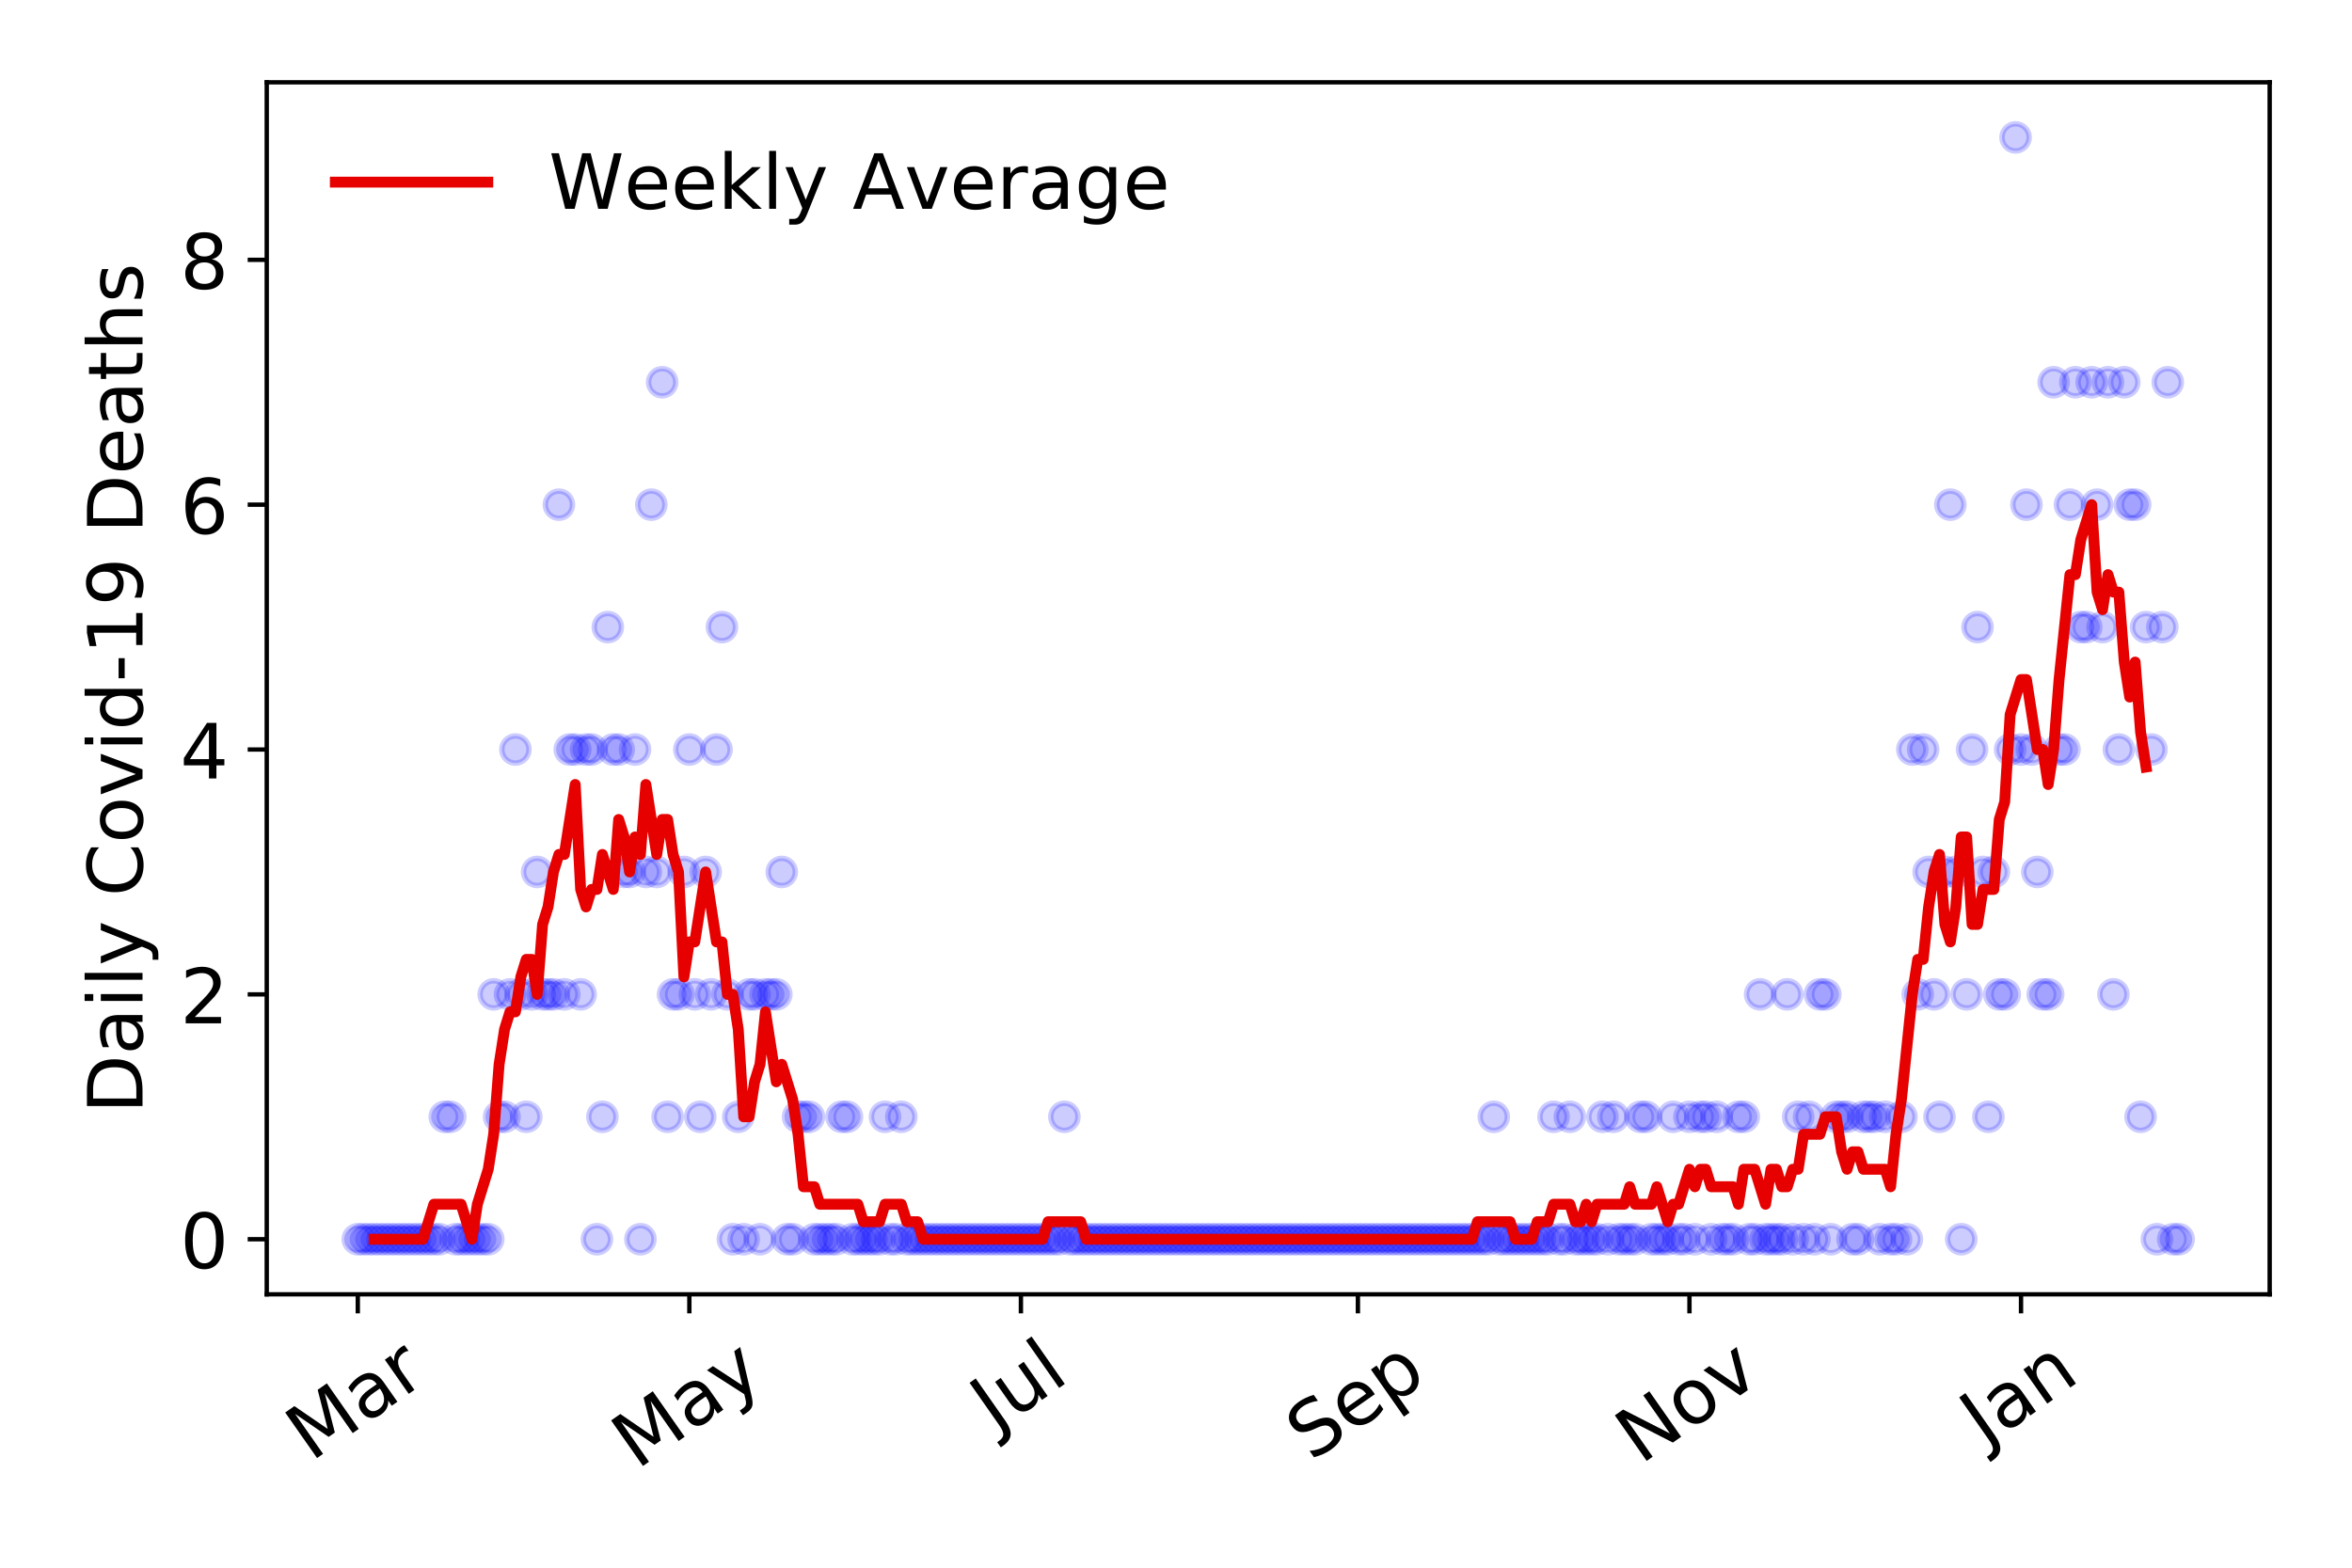 <?xml version="1.0" encoding="utf-8" standalone="no"?>
<!DOCTYPE svg PUBLIC "-//W3C//DTD SVG 1.1//EN"
  "http://www.w3.org/Graphics/SVG/1.1/DTD/svg11.dtd">
<!-- Created with matplotlib (https://matplotlib.org/) -->
<svg height="288pt" version="1.1" viewBox="0 0 432 288" width="432pt" xmlns="http://www.w3.org/2000/svg" xmlns:xlink="http://www.w3.org/1999/xlink">
 <defs>
  <style type="text/css">
*{stroke-linecap:butt;stroke-linejoin:round;}
  </style>
 </defs>
 <g id="figure_1">
  <g id="patch_1">
   <path d="M 0 288 
L 432 288 
L 432 0 
L 0 0 
z
" style="fill:#ffffff;"/>
  </g>
  <g id="axes_1">
   <g id="patch_2">
    <path d="M 48.995 237.778 
L 416.88 237.778 
L 416.88 15.12 
L 48.995 15.12 
z
" style="fill:#ffffff;"/>
   </g>
   <g id="matplotlib.axis_1">
    <g id="xtick_1">
     <g id="line2d_1">
      <defs>
       <path d="M 0 0 
L 0 3.5 
" id="m3291a4867d" style="stroke:#000000;stroke-width:0.8;"/>
      </defs>
      <g>
       <use style="stroke:#000000;stroke-width:0.8;" x="65.717" xlink:href="#m3291a4867d" y="237.778"/>
      </g>
     </g>
     <g id="text_1">
      <!-- Mar -->
      <defs>
       <path d="M 9.812 72.906 
L 24.516 72.906 
L 43.109 23.297 
L 61.812 72.906 
L 76.516 72.906 
L 76.516 0 
L 66.891 0 
L 66.891 64.016 
L 48.094 14.016 
L 38.188 14.016 
L 19.391 64.016 
L 19.391 0 
L 9.812 0 
z
" id="DejaVuSans-77"/>
       <path d="M 34.281 27.484 
Q 23.391 27.484 19.188 25 
Q 14.984 22.516 14.984 16.5 
Q 14.984 11.719 18.141 8.906 
Q 21.297 6.109 26.703 6.109 
Q 34.188 6.109 38.703 11.406 
Q 43.219 16.703 43.219 25.484 
L 43.219 27.484 
z
M 52.203 31.203 
L 52.203 0 
L 43.219 0 
L 43.219 8.297 
Q 40.141 3.328 35.547 0.953 
Q 30.953 -1.422 24.312 -1.422 
Q 15.922 -1.422 10.953 3.297 
Q 6 8.016 6 15.922 
Q 6 25.141 12.172 29.828 
Q 18.359 34.516 30.609 34.516 
L 43.219 34.516 
L 43.219 35.406 
Q 43.219 41.609 39.141 45 
Q 35.062 48.391 27.688 48.391 
Q 23 48.391 18.547 47.266 
Q 14.109 46.141 10.016 43.891 
L 10.016 52.203 
Q 14.938 54.109 19.578 55.047 
Q 24.219 56 28.609 56 
Q 40.484 56 46.344 49.844 
Q 52.203 43.703 52.203 31.203 
z
" id="DejaVuSans-97"/>
       <path d="M 41.109 46.297 
Q 39.594 47.172 37.812 47.578 
Q 36.031 48 33.891 48 
Q 26.266 48 22.188 43.047 
Q 18.109 38.094 18.109 28.812 
L 18.109 0 
L 9.078 0 
L 9.078 54.688 
L 18.109 54.688 
L 18.109 46.188 
Q 20.953 51.172 25.484 53.578 
Q 30.031 56 36.531 56 
Q 37.453 56 38.578 55.875 
Q 39.703 55.766 41.062 55.516 
z
" id="DejaVuSans-114"/>
      </defs>
      <g transform="translate(57.114 268.643)rotate(-35)scale(0.14 -0.14)">
       <use xlink:href="#DejaVuSans-77"/>
       <use x="86.279" xlink:href="#DejaVuSans-97"/>
       <use x="147.559" xlink:href="#DejaVuSans-114"/>
      </g>
     </g>
    </g>
    <g id="xtick_2">
     <g id="line2d_2">
      <g>
       <use style="stroke:#000000;stroke-width:0.8;" x="126.615" xlink:href="#m3291a4867d" y="237.778"/>
      </g>
     </g>
     <g id="text_2">
      <!-- May -->
      <defs>
       <path d="M 32.172 -5.078 
Q 28.375 -14.844 24.75 -17.812 
Q 21.141 -20.797 15.094 -20.797 
L 7.906 -20.797 
L 7.906 -13.281 
L 13.188 -13.281 
Q 16.891 -13.281 18.938 -11.516 
Q 21 -9.766 23.484 -3.219 
L 25.094 0.875 
L 2.984 54.688 
L 12.5 54.688 
L 29.594 11.922 
L 46.688 54.688 
L 56.203 54.688 
z
" id="DejaVuSans-121"/>
      </defs>
      <g transform="translate(116.976 270.094)rotate(-35)scale(0.14 -0.14)">
       <use xlink:href="#DejaVuSans-77"/>
       <use x="86.279" xlink:href="#DejaVuSans-97"/>
       <use x="147.559" xlink:href="#DejaVuSans-121"/>
      </g>
     </g>
    </g>
    <g id="xtick_3">
     <g id="line2d_3">
      <g>
       <use style="stroke:#000000;stroke-width:0.8;" x="187.513" xlink:href="#m3291a4867d" y="237.778"/>
      </g>
     </g>
     <g id="text_3">
      <!-- Jul -->
      <defs>
       <path d="M 9.812 72.906 
L 19.672 72.906 
L 19.672 5.078 
Q 19.672 -8.109 14.672 -14.062 
Q 9.672 -20.016 -1.422 -20.016 
L -5.172 -20.016 
L -5.172 -11.719 
L -2.094 -11.719 
Q 4.438 -11.719 7.125 -8.047 
Q 9.812 -4.391 9.812 5.078 
z
" id="DejaVuSans-74"/>
       <path d="M 8.5 21.578 
L 8.5 54.688 
L 17.484 54.688 
L 17.484 21.922 
Q 17.484 14.156 20.5 10.266 
Q 23.531 6.391 29.594 6.391 
Q 36.859 6.391 41.078 11.031 
Q 45.312 15.672 45.312 23.688 
L 45.312 54.688 
L 54.297 54.688 
L 54.297 0 
L 45.312 0 
L 45.312 8.406 
Q 42.047 3.422 37.719 1 
Q 33.406 -1.422 27.688 -1.422 
Q 18.266 -1.422 13.375 4.438 
Q 8.5 10.297 8.5 21.578 
z
M 31.109 56 
z
" id="DejaVuSans-117"/>
       <path d="M 9.422 75.984 
L 18.406 75.984 
L 18.406 0 
L 9.422 0 
z
" id="DejaVuSans-108"/>
      </defs>
      <g transform="translate(182.811 263.181)rotate(-35)scale(0.14 -0.14)">
       <use xlink:href="#DejaVuSans-74"/>
       <use x="29.492" xlink:href="#DejaVuSans-117"/>
       <use x="92.871" xlink:href="#DejaVuSans-108"/>
      </g>
     </g>
    </g>
    <g id="xtick_4">
     <g id="line2d_4">
      <g>
       <use style="stroke:#000000;stroke-width:0.8;" x="249.41" xlink:href="#m3291a4867d" y="237.778"/>
      </g>
     </g>
     <g id="text_4">
      <!-- Sep -->
      <defs>
       <path d="M 53.516 70.516 
L 53.516 60.891 
Q 47.906 63.578 42.922 64.891 
Q 37.938 66.219 33.297 66.219 
Q 25.25 66.219 20.875 63.094 
Q 16.5 59.969 16.5 54.203 
Q 16.5 49.359 19.406 46.891 
Q 22.312 44.438 30.422 42.922 
L 36.375 41.703 
Q 47.406 39.594 52.656 34.297 
Q 57.906 29 57.906 20.125 
Q 57.906 9.516 50.797 4.047 
Q 43.703 -1.422 29.984 -1.422 
Q 24.812 -1.422 18.969 -0.25 
Q 13.141 0.922 6.891 3.219 
L 6.891 13.375 
Q 12.891 10.016 18.656 8.297 
Q 24.422 6.594 29.984 6.594 
Q 38.422 6.594 43.016 9.906 
Q 47.609 13.234 47.609 19.391 
Q 47.609 24.75 44.312 27.781 
Q 41.016 30.812 33.5 32.328 
L 27.484 33.5 
Q 16.453 35.688 11.516 40.375 
Q 6.594 45.062 6.594 53.422 
Q 6.594 63.094 13.406 68.656 
Q 20.219 74.219 32.172 74.219 
Q 37.312 74.219 42.625 73.281 
Q 47.953 72.359 53.516 70.516 
z
" id="DejaVuSans-83"/>
       <path d="M 56.203 29.594 
L 56.203 25.203 
L 14.891 25.203 
Q 15.484 15.922 20.484 11.062 
Q 25.484 6.203 34.422 6.203 
Q 39.594 6.203 44.453 7.469 
Q 49.312 8.734 54.109 11.281 
L 54.109 2.781 
Q 49.266 0.734 44.188 -0.344 
Q 39.109 -1.422 33.891 -1.422 
Q 20.797 -1.422 13.156 6.188 
Q 5.516 13.812 5.516 26.812 
Q 5.516 40.234 12.766 48.109 
Q 20.016 56 32.328 56 
Q 43.359 56 49.781 48.891 
Q 56.203 41.797 56.203 29.594 
z
M 47.219 32.234 
Q 47.125 39.594 43.094 43.984 
Q 39.062 48.391 32.422 48.391 
Q 24.906 48.391 20.391 44.141 
Q 15.875 39.891 15.188 32.172 
z
" id="DejaVuSans-101"/>
       <path d="M 18.109 8.203 
L 18.109 -20.797 
L 9.078 -20.797 
L 9.078 54.688 
L 18.109 54.688 
L 18.109 46.391 
Q 20.953 51.266 25.266 53.625 
Q 29.594 56 35.594 56 
Q 45.562 56 51.781 48.094 
Q 58.016 40.188 58.016 27.297 
Q 58.016 14.406 51.781 6.484 
Q 45.562 -1.422 35.594 -1.422 
Q 29.594 -1.422 25.266 0.953 
Q 20.953 3.328 18.109 8.203 
z
M 48.688 27.297 
Q 48.688 37.203 44.609 42.844 
Q 40.531 48.484 33.406 48.484 
Q 26.266 48.484 22.188 42.844 
Q 18.109 37.203 18.109 27.297 
Q 18.109 17.391 22.188 11.75 
Q 26.266 6.109 33.406 6.109 
Q 40.531 6.109 44.609 11.75 
Q 48.688 17.391 48.688 27.297 
z
" id="DejaVuSans-112"/>
      </defs>
      <g transform="translate(240.817 268.629)rotate(-35)scale(0.14 -0.14)">
       <use xlink:href="#DejaVuSans-83"/>
       <use x="63.477" xlink:href="#DejaVuSans-101"/>
       <use x="125" xlink:href="#DejaVuSans-112"/>
      </g>
     </g>
    </g>
    <g id="xtick_5">
     <g id="line2d_5">
      <g>
       <use style="stroke:#000000;stroke-width:0.8;" x="310.308" xlink:href="#m3291a4867d" y="237.778"/>
      </g>
     </g>
     <g id="text_5">
      <!-- Nov -->
      <defs>
       <path d="M 9.812 72.906 
L 23.094 72.906 
L 55.422 11.922 
L 55.422 72.906 
L 64.984 72.906 
L 64.984 0 
L 51.703 0 
L 19.391 60.984 
L 19.391 0 
L 9.812 0 
z
" id="DejaVuSans-78"/>
       <path d="M 30.609 48.391 
Q 23.391 48.391 19.188 42.75 
Q 14.984 37.109 14.984 27.297 
Q 14.984 17.484 19.156 11.844 
Q 23.344 6.203 30.609 6.203 
Q 37.797 6.203 41.984 11.859 
Q 46.188 17.531 46.188 27.297 
Q 46.188 37.016 41.984 42.703 
Q 37.797 48.391 30.609 48.391 
z
M 30.609 56 
Q 42.328 56 49.016 48.375 
Q 55.719 40.766 55.719 27.297 
Q 55.719 13.875 49.016 6.219 
Q 42.328 -1.422 30.609 -1.422 
Q 18.844 -1.422 12.172 6.219 
Q 5.516 13.875 5.516 27.297 
Q 5.516 40.766 12.172 48.375 
Q 18.844 56 30.609 56 
z
" id="DejaVuSans-111"/>
       <path d="M 2.984 54.688 
L 12.5 54.688 
L 29.594 8.797 
L 46.688 54.688 
L 56.203 54.688 
L 35.688 0 
L 23.484 0 
z
" id="DejaVuSans-118"/>
      </defs>
      <g transform="translate(301.332 269.166)rotate(-35)scale(0.14 -0.14)">
       <use xlink:href="#DejaVuSans-78"/>
       <use x="74.805" xlink:href="#DejaVuSans-111"/>
       <use x="135.986" xlink:href="#DejaVuSans-118"/>
      </g>
     </g>
    </g>
    <g id="xtick_6">
     <g id="line2d_6">
      <g>
       <use style="stroke:#000000;stroke-width:0.8;" x="371.206" xlink:href="#m3291a4867d" y="237.778"/>
      </g>
     </g>
     <g id="text_6">
      <!-- Jan -->
      <defs>
       <path d="M 54.891 33.016 
L 54.891 0 
L 45.906 0 
L 45.906 32.719 
Q 45.906 40.484 42.875 44.328 
Q 39.844 48.188 33.797 48.188 
Q 26.516 48.188 22.312 43.547 
Q 18.109 38.922 18.109 30.906 
L 18.109 0 
L 9.078 0 
L 9.078 54.688 
L 18.109 54.688 
L 18.109 46.188 
Q 21.344 51.125 25.703 53.562 
Q 30.078 56 35.797 56 
Q 45.219 56 50.047 50.172 
Q 54.891 44.344 54.891 33.016 
z
" id="DejaVuSans-110"/>
      </defs>
      <g transform="translate(364.583 265.871)rotate(-35)scale(0.14 -0.14)">
       <use xlink:href="#DejaVuSans-74"/>
       <use x="29.492" xlink:href="#DejaVuSans-97"/>
       <use x="90.771" xlink:href="#DejaVuSans-110"/>
      </g>
     </g>
    </g>
   </g>
   <g id="matplotlib.axis_2">
    <g id="ytick_1">
     <g id="line2d_7">
      <defs>
       <path d="M 0 0 
L -3.5 0 
" id="mc17f3a71bb" style="stroke:#000000;stroke-width:0.8;"/>
      </defs>
      <g>
       <use style="stroke:#000000;stroke-width:0.8;" x="48.995" xlink:href="#mc17f3a71bb" y="227.657"/>
      </g>
     </g>
     <g id="text_7">
      <!-- 0 -->
      <defs>
       <path d="M 31.781 66.406 
Q 24.172 66.406 20.328 58.906 
Q 16.5 51.422 16.5 36.375 
Q 16.5 21.391 20.328 13.891 
Q 24.172 6.391 31.781 6.391 
Q 39.453 6.391 43.281 13.891 
Q 47.125 21.391 47.125 36.375 
Q 47.125 51.422 43.281 58.906 
Q 39.453 66.406 31.781 66.406 
z
M 31.781 74.219 
Q 44.047 74.219 50.516 64.516 
Q 56.984 54.828 56.984 36.375 
Q 56.984 17.969 50.516 8.266 
Q 44.047 -1.422 31.781 -1.422 
Q 19.531 -1.422 13.062 8.266 
Q 6.594 17.969 6.594 36.375 
Q 6.594 54.828 13.062 64.516 
Q 19.531 74.219 31.781 74.219 
z
" id="DejaVuSans-48"/>
      </defs>
      <g transform="translate(33.087 232.976)scale(0.14 -0.14)">
       <use xlink:href="#DejaVuSans-48"/>
      </g>
     </g>
    </g>
    <g id="ytick_2">
     <g id="line2d_8">
      <g>
       <use style="stroke:#000000;stroke-width:0.8;" x="48.995" xlink:href="#mc17f3a71bb" y="182.676"/>
      </g>
     </g>
     <g id="text_8">
      <!-- 2 -->
      <defs>
       <path d="M 19.188 8.297 
L 53.609 8.297 
L 53.609 0 
L 7.328 0 
L 7.328 8.297 
Q 12.938 14.109 22.625 23.891 
Q 32.328 33.688 34.812 36.531 
Q 39.547 41.844 41.422 45.531 
Q 43.312 49.219 43.312 52.781 
Q 43.312 58.594 39.234 62.25 
Q 35.156 65.922 28.609 65.922 
Q 23.969 65.922 18.812 64.312 
Q 13.672 62.703 7.812 59.422 
L 7.812 69.391 
Q 13.766 71.781 18.938 73 
Q 24.125 74.219 28.422 74.219 
Q 39.75 74.219 46.484 68.547 
Q 53.219 62.891 53.219 53.422 
Q 53.219 48.922 51.531 44.891 
Q 49.859 40.875 45.406 35.406 
Q 44.188 33.984 37.641 27.219 
Q 31.109 20.453 19.188 8.297 
z
" id="DejaVuSans-50"/>
      </defs>
      <g transform="translate(33.087 187.995)scale(0.14 -0.14)">
       <use xlink:href="#DejaVuSans-50"/>
      </g>
     </g>
    </g>
    <g id="ytick_3">
     <g id="line2d_9">
      <g>
       <use style="stroke:#000000;stroke-width:0.8;" x="48.995" xlink:href="#mc17f3a71bb" y="137.694"/>
      </g>
     </g>
     <g id="text_9">
      <!-- 4 -->
      <defs>
       <path d="M 37.797 64.312 
L 12.891 25.391 
L 37.797 25.391 
z
M 35.203 72.906 
L 47.609 72.906 
L 47.609 25.391 
L 58.016 25.391 
L 58.016 17.188 
L 47.609 17.188 
L 47.609 0 
L 37.797 0 
L 37.797 17.188 
L 4.891 17.188 
L 4.891 26.703 
z
" id="DejaVuSans-52"/>
      </defs>
      <g transform="translate(33.087 143.013)scale(0.14 -0.14)">
       <use xlink:href="#DejaVuSans-52"/>
      </g>
     </g>
    </g>
    <g id="ytick_4">
     <g id="line2d_10">
      <g>
       <use style="stroke:#000000;stroke-width:0.8;" x="48.995" xlink:href="#mc17f3a71bb" y="92.713"/>
      </g>
     </g>
     <g id="text_10">
      <!-- 6 -->
      <defs>
       <path d="M 33.016 40.375 
Q 26.375 40.375 22.484 35.828 
Q 18.609 31.297 18.609 23.391 
Q 18.609 15.531 22.484 10.953 
Q 26.375 6.391 33.016 6.391 
Q 39.656 6.391 43.531 10.953 
Q 47.406 15.531 47.406 23.391 
Q 47.406 31.297 43.531 35.828 
Q 39.656 40.375 33.016 40.375 
z
M 52.594 71.297 
L 52.594 62.312 
Q 48.875 64.062 45.094 64.984 
Q 41.312 65.922 37.594 65.922 
Q 27.828 65.922 22.672 59.328 
Q 17.531 52.734 16.797 39.406 
Q 19.672 43.656 24.016 45.922 
Q 28.375 48.188 33.594 48.188 
Q 44.578 48.188 50.953 41.516 
Q 57.328 34.859 57.328 23.391 
Q 57.328 12.156 50.688 5.359 
Q 44.047 -1.422 33.016 -1.422 
Q 20.359 -1.422 13.672 8.266 
Q 6.984 17.969 6.984 36.375 
Q 6.984 53.656 15.188 63.938 
Q 23.391 74.219 37.203 74.219 
Q 40.922 74.219 44.703 73.484 
Q 48.484 72.75 52.594 71.297 
z
" id="DejaVuSans-54"/>
      </defs>
      <g transform="translate(33.087 98.032)scale(0.14 -0.14)">
       <use xlink:href="#DejaVuSans-54"/>
      </g>
     </g>
    </g>
    <g id="ytick_5">
     <g id="line2d_11">
      <g>
       <use style="stroke:#000000;stroke-width:0.8;" x="48.995" xlink:href="#mc17f3a71bb" y="47.732"/>
      </g>
     </g>
     <g id="text_11">
      <!-- 8 -->
      <defs>
       <path d="M 31.781 34.625 
Q 24.75 34.625 20.719 30.859 
Q 16.703 27.094 16.703 20.516 
Q 16.703 13.922 20.719 10.156 
Q 24.75 6.391 31.781 6.391 
Q 38.812 6.391 42.859 10.172 
Q 46.922 13.969 46.922 20.516 
Q 46.922 27.094 42.891 30.859 
Q 38.875 34.625 31.781 34.625 
z
M 21.922 38.812 
Q 15.578 40.375 12.031 44.719 
Q 8.5 49.078 8.5 55.328 
Q 8.5 64.062 14.719 69.141 
Q 20.953 74.219 31.781 74.219 
Q 42.672 74.219 48.875 69.141 
Q 55.078 64.062 55.078 55.328 
Q 55.078 49.078 51.531 44.719 
Q 48 40.375 41.703 38.812 
Q 48.828 37.156 52.797 32.312 
Q 56.781 27.484 56.781 20.516 
Q 56.781 9.906 50.312 4.234 
Q 43.844 -1.422 31.781 -1.422 
Q 19.734 -1.422 13.25 4.234 
Q 6.781 9.906 6.781 20.516 
Q 6.781 27.484 10.781 32.312 
Q 14.797 37.156 21.922 38.812 
z
M 18.312 54.391 
Q 18.312 48.734 21.844 45.562 
Q 25.391 42.391 31.781 42.391 
Q 38.141 42.391 41.719 45.562 
Q 45.312 48.734 45.312 54.391 
Q 45.312 60.062 41.719 63.234 
Q 38.141 66.406 31.781 66.406 
Q 25.391 66.406 21.844 63.234 
Q 18.312 60.062 18.312 54.391 
z
" id="DejaVuSans-56"/>
      </defs>
      <g transform="translate(33.087 53.05)scale(0.14 -0.14)">
       <use xlink:href="#DejaVuSans-56"/>
      </g>
     </g>
    </g>
    <g id="text_12">
     <!-- Daily Covid-19 Deaths -->
     <defs>
      <path d="M 19.672 64.797 
L 19.672 8.109 
L 31.594 8.109 
Q 46.688 8.109 53.688 14.938 
Q 60.688 21.781 60.688 36.531 
Q 60.688 51.172 53.688 57.984 
Q 46.688 64.797 31.594 64.797 
z
M 9.812 72.906 
L 30.078 72.906 
Q 51.266 72.906 61.172 64.094 
Q 71.094 55.281 71.094 36.531 
Q 71.094 17.672 61.125 8.828 
Q 51.172 0 30.078 0 
L 9.812 0 
z
" id="DejaVuSans-68"/>
      <path d="M 9.422 54.688 
L 18.406 54.688 
L 18.406 0 
L 9.422 0 
z
M 9.422 75.984 
L 18.406 75.984 
L 18.406 64.594 
L 9.422 64.594 
z
" id="DejaVuSans-105"/>
      <path id="DejaVuSans-32"/>
      <path d="M 64.406 67.281 
L 64.406 56.891 
Q 59.422 61.531 53.781 63.812 
Q 48.141 66.109 41.797 66.109 
Q 29.297 66.109 22.656 58.469 
Q 16.016 50.828 16.016 36.375 
Q 16.016 21.969 22.656 14.328 
Q 29.297 6.688 41.797 6.688 
Q 48.141 6.688 53.781 8.984 
Q 59.422 11.281 64.406 15.922 
L 64.406 5.609 
Q 59.234 2.094 53.438 0.328 
Q 47.656 -1.422 41.219 -1.422 
Q 24.656 -1.422 15.125 8.703 
Q 5.609 18.844 5.609 36.375 
Q 5.609 53.953 15.125 64.078 
Q 24.656 74.219 41.219 74.219 
Q 47.75 74.219 53.531 72.484 
Q 59.328 70.75 64.406 67.281 
z
" id="DejaVuSans-67"/>
      <path d="M 45.406 46.391 
L 45.406 75.984 
L 54.391 75.984 
L 54.391 0 
L 45.406 0 
L 45.406 8.203 
Q 42.578 3.328 38.25 0.953 
Q 33.938 -1.422 27.875 -1.422 
Q 17.969 -1.422 11.734 6.484 
Q 5.516 14.406 5.516 27.297 
Q 5.516 40.188 11.734 48.094 
Q 17.969 56 27.875 56 
Q 33.938 56 38.25 53.625 
Q 42.578 51.266 45.406 46.391 
z
M 14.797 27.297 
Q 14.797 17.391 18.875 11.75 
Q 22.953 6.109 30.078 6.109 
Q 37.203 6.109 41.297 11.75 
Q 45.406 17.391 45.406 27.297 
Q 45.406 37.203 41.297 42.844 
Q 37.203 48.484 30.078 48.484 
Q 22.953 48.484 18.875 42.844 
Q 14.797 37.203 14.797 27.297 
z
" id="DejaVuSans-100"/>
      <path d="M 4.891 31.391 
L 31.203 31.391 
L 31.203 23.391 
L 4.891 23.391 
z
" id="DejaVuSans-45"/>
      <path d="M 12.406 8.297 
L 28.516 8.297 
L 28.516 63.922 
L 10.984 60.406 
L 10.984 69.391 
L 28.422 72.906 
L 38.281 72.906 
L 38.281 8.297 
L 54.391 8.297 
L 54.391 0 
L 12.406 0 
z
" id="DejaVuSans-49"/>
      <path d="M 10.984 1.516 
L 10.984 10.5 
Q 14.703 8.734 18.5 7.812 
Q 22.312 6.891 25.984 6.891 
Q 35.75 6.891 40.891 13.453 
Q 46.047 20.016 46.781 33.406 
Q 43.953 29.203 39.594 26.953 
Q 35.25 24.703 29.984 24.703 
Q 19.047 24.703 12.672 31.312 
Q 6.297 37.938 6.297 49.422 
Q 6.297 60.641 12.938 67.422 
Q 19.578 74.219 30.609 74.219 
Q 43.266 74.219 49.922 64.516 
Q 56.594 54.828 56.594 36.375 
Q 56.594 19.141 48.406 8.859 
Q 40.234 -1.422 26.422 -1.422 
Q 22.703 -1.422 18.891 -0.688 
Q 15.094 0.047 10.984 1.516 
z
M 30.609 32.422 
Q 37.25 32.422 41.125 36.953 
Q 45.016 41.5 45.016 49.422 
Q 45.016 57.281 41.125 61.844 
Q 37.25 66.406 30.609 66.406 
Q 23.969 66.406 20.094 61.844 
Q 16.219 57.281 16.219 49.422 
Q 16.219 41.5 20.094 36.953 
Q 23.969 32.422 30.609 32.422 
z
" id="DejaVuSans-57"/>
      <path d="M 18.312 70.219 
L 18.312 54.688 
L 36.812 54.688 
L 36.812 47.703 
L 18.312 47.703 
L 18.312 18.016 
Q 18.312 11.328 20.141 9.422 
Q 21.969 7.516 27.594 7.516 
L 36.812 7.516 
L 36.812 0 
L 27.594 0 
Q 17.188 0 13.234 3.875 
Q 9.281 7.766 9.281 18.016 
L 9.281 47.703 
L 2.688 47.703 
L 2.688 54.688 
L 9.281 54.688 
L 9.281 70.219 
z
" id="DejaVuSans-116"/>
      <path d="M 54.891 33.016 
L 54.891 0 
L 45.906 0 
L 45.906 32.719 
Q 45.906 40.484 42.875 44.328 
Q 39.844 48.188 33.797 48.188 
Q 26.516 48.188 22.312 43.547 
Q 18.109 38.922 18.109 30.906 
L 18.109 0 
L 9.078 0 
L 9.078 75.984 
L 18.109 75.984 
L 18.109 46.188 
Q 21.344 51.125 25.703 53.562 
Q 30.078 56 35.797 56 
Q 45.219 56 50.047 50.172 
Q 54.891 44.344 54.891 33.016 
z
" id="DejaVuSans-104"/>
      <path d="M 44.281 53.078 
L 44.281 44.578 
Q 40.484 46.531 36.375 47.5 
Q 32.281 48.484 27.875 48.484 
Q 21.188 48.484 17.844 46.438 
Q 14.5 44.391 14.5 40.281 
Q 14.5 37.156 16.891 35.375 
Q 19.281 33.594 26.516 31.984 
L 29.594 31.297 
Q 39.156 29.25 43.188 25.516 
Q 47.219 21.781 47.219 15.094 
Q 47.219 7.469 41.188 3.016 
Q 35.156 -1.422 24.609 -1.422 
Q 20.219 -1.422 15.453 -0.562 
Q 10.688 0.297 5.422 2 
L 5.422 11.281 
Q 10.406 8.688 15.234 7.391 
Q 20.062 6.109 24.812 6.109 
Q 31.156 6.109 34.562 8.281 
Q 37.984 10.453 37.984 14.406 
Q 37.984 18.062 35.516 20.016 
Q 33.062 21.969 24.703 23.781 
L 21.578 24.516 
Q 13.234 26.266 9.516 29.906 
Q 5.812 33.547 5.812 39.891 
Q 5.812 47.609 11.281 51.797 
Q 16.75 56 26.812 56 
Q 31.781 56 36.172 55.266 
Q 40.578 54.547 44.281 53.078 
z
" id="DejaVuSans-115"/>
     </defs>
     <g transform="translate(26.176 204.56)rotate(-90)scale(0.14 -0.14)">
      <use xlink:href="#DejaVuSans-68"/>
      <use x="77.002" xlink:href="#DejaVuSans-97"/>
      <use x="138.281" xlink:href="#DejaVuSans-105"/>
      <use x="166.064" xlink:href="#DejaVuSans-108"/>
      <use x="193.848" xlink:href="#DejaVuSans-121"/>
      <use x="253.027" xlink:href="#DejaVuSans-32"/>
      <use x="284.814" xlink:href="#DejaVuSans-67"/>
      <use x="354.639" xlink:href="#DejaVuSans-111"/>
      <use x="415.82" xlink:href="#DejaVuSans-118"/>
      <use x="475" xlink:href="#DejaVuSans-105"/>
      <use x="502.783" xlink:href="#DejaVuSans-100"/>
      <use x="566.26" xlink:href="#DejaVuSans-45"/>
      <use x="602.344" xlink:href="#DejaVuSans-49"/>
      <use x="665.967" xlink:href="#DejaVuSans-57"/>
      <use x="729.59" xlink:href="#DejaVuSans-32"/>
      <use x="761.377" xlink:href="#DejaVuSans-68"/>
      <use x="838.379" xlink:href="#DejaVuSans-101"/>
      <use x="899.902" xlink:href="#DejaVuSans-97"/>
      <use x="961.182" xlink:href="#DejaVuSans-116"/>
      <use x="1000.391" xlink:href="#DejaVuSans-104"/>
      <use x="1063.77" xlink:href="#DejaVuSans-115"/>
     </g>
    </g>
   </g>
   <g id="line2d_12">
    <defs>
     <path d="M 0 2.5 
C 0.663 2.5 1.299 2.237 1.768 1.768 
C 2.237 1.299 2.5 0.663 2.5 0 
C 2.5 -0.663 2.237 -1.299 1.768 -1.768 
C 1.299 -2.237 0.663 -2.5 0 -2.5 
C -0.663 -2.5 -1.299 -2.237 -1.768 -1.768 
C -2.237 -1.299 -2.5 -0.663 -2.5 0 
C -2.5 0.663 -2.237 1.299 -1.768 1.768 
C -1.299 2.237 -0.663 2.5 0 2.5 
z
" id="m591400ceb3" style="stroke:#0000ff;stroke-opacity:0.2;"/>
    </defs>
    <g clip-path="url(#p94043016ad)">
     <use style="fill:#0000ff;fill-opacity:0.2;stroke:#0000ff;stroke-opacity:0.2;" x="65.717" xlink:href="#m591400ceb3" y="227.657"/>
     <use style="fill:#0000ff;fill-opacity:0.2;stroke:#0000ff;stroke-opacity:0.2;" x="66.715" xlink:href="#m591400ceb3" y="227.657"/>
     <use style="fill:#0000ff;fill-opacity:0.2;stroke:#0000ff;stroke-opacity:0.2;" x="67.714" xlink:href="#m591400ceb3" y="227.657"/>
     <use style="fill:#0000ff;fill-opacity:0.2;stroke:#0000ff;stroke-opacity:0.2;" x="68.712" xlink:href="#m591400ceb3" y="227.657"/>
     <use style="fill:#0000ff;fill-opacity:0.2;stroke:#0000ff;stroke-opacity:0.2;" x="69.71" xlink:href="#m591400ceb3" y="227.657"/>
     <use style="fill:#0000ff;fill-opacity:0.2;stroke:#0000ff;stroke-opacity:0.2;" x="70.709" xlink:href="#m591400ceb3" y="227.657"/>
     <use style="fill:#0000ff;fill-opacity:0.2;stroke:#0000ff;stroke-opacity:0.2;" x="71.707" xlink:href="#m591400ceb3" y="227.657"/>
     <use style="fill:#0000ff;fill-opacity:0.2;stroke:#0000ff;stroke-opacity:0.2;" x="72.705" xlink:href="#m591400ceb3" y="227.657"/>
     <use style="fill:#0000ff;fill-opacity:0.2;stroke:#0000ff;stroke-opacity:0.2;" x="73.704" xlink:href="#m591400ceb3" y="227.657"/>
     <use style="fill:#0000ff;fill-opacity:0.2;stroke:#0000ff;stroke-opacity:0.2;" x="74.702" xlink:href="#m591400ceb3" y="227.657"/>
     <use style="fill:#0000ff;fill-opacity:0.2;stroke:#0000ff;stroke-opacity:0.2;" x="75.7" xlink:href="#m591400ceb3" y="227.657"/>
     <use style="fill:#0000ff;fill-opacity:0.2;stroke:#0000ff;stroke-opacity:0.2;" x="76.699" xlink:href="#m591400ceb3" y="227.657"/>
     <use style="fill:#0000ff;fill-opacity:0.2;stroke:#0000ff;stroke-opacity:0.2;" x="77.697" xlink:href="#m591400ceb3" y="227.657"/>
     <use style="fill:#0000ff;fill-opacity:0.2;stroke:#0000ff;stroke-opacity:0.2;" x="78.695" xlink:href="#m591400ceb3" y="227.657"/>
     <use style="fill:#0000ff;fill-opacity:0.2;stroke:#0000ff;stroke-opacity:0.2;" x="79.694" xlink:href="#m591400ceb3" y="227.657"/>
     <use style="fill:#0000ff;fill-opacity:0.2;stroke:#0000ff;stroke-opacity:0.2;" x="80.692" xlink:href="#m591400ceb3" y="227.657"/>
     <use style="fill:#0000ff;fill-opacity:0.2;stroke:#0000ff;stroke-opacity:0.2;" x="81.69" xlink:href="#m591400ceb3" y="205.167"/>
     <use style="fill:#0000ff;fill-opacity:0.2;stroke:#0000ff;stroke-opacity:0.2;" x="82.689" xlink:href="#m591400ceb3" y="205.167"/>
     <use style="fill:#0000ff;fill-opacity:0.2;stroke:#0000ff;stroke-opacity:0.2;" x="83.687" xlink:href="#m591400ceb3" y="227.657"/>
     <use style="fill:#0000ff;fill-opacity:0.2;stroke:#0000ff;stroke-opacity:0.2;" x="84.685" xlink:href="#m591400ceb3" y="227.657"/>
     <use style="fill:#0000ff;fill-opacity:0.2;stroke:#0000ff;stroke-opacity:0.2;" x="85.684" xlink:href="#m591400ceb3" y="227.657"/>
     <use style="fill:#0000ff;fill-opacity:0.2;stroke:#0000ff;stroke-opacity:0.2;" x="86.682" xlink:href="#m591400ceb3" y="227.657"/>
     <use style="fill:#0000ff;fill-opacity:0.2;stroke:#0000ff;stroke-opacity:0.2;" x="87.68" xlink:href="#m591400ceb3" y="227.657"/>
     <use style="fill:#0000ff;fill-opacity:0.2;stroke:#0000ff;stroke-opacity:0.2;" x="88.679" xlink:href="#m591400ceb3" y="227.657"/>
     <use style="fill:#0000ff;fill-opacity:0.2;stroke:#0000ff;stroke-opacity:0.2;" x="89.677" xlink:href="#m591400ceb3" y="227.657"/>
     <use style="fill:#0000ff;fill-opacity:0.2;stroke:#0000ff;stroke-opacity:0.2;" x="90.675" xlink:href="#m591400ceb3" y="182.676"/>
     <use style="fill:#0000ff;fill-opacity:0.2;stroke:#0000ff;stroke-opacity:0.2;" x="91.674" xlink:href="#m591400ceb3" y="205.167"/>
     <use style="fill:#0000ff;fill-opacity:0.2;stroke:#0000ff;stroke-opacity:0.2;" x="92.672" xlink:href="#m591400ceb3" y="205.167"/>
     <use style="fill:#0000ff;fill-opacity:0.2;stroke:#0000ff;stroke-opacity:0.2;" x="93.67" xlink:href="#m591400ceb3" y="182.676"/>
     <use style="fill:#0000ff;fill-opacity:0.2;stroke:#0000ff;stroke-opacity:0.2;" x="94.669" xlink:href="#m591400ceb3" y="137.694"/>
     <use style="fill:#0000ff;fill-opacity:0.2;stroke:#0000ff;stroke-opacity:0.2;" x="95.667" xlink:href="#m591400ceb3" y="182.676"/>
     <use style="fill:#0000ff;fill-opacity:0.2;stroke:#0000ff;stroke-opacity:0.2;" x="96.665" xlink:href="#m591400ceb3" y="205.167"/>
     <use style="fill:#0000ff;fill-opacity:0.2;stroke:#0000ff;stroke-opacity:0.2;" x="97.664" xlink:href="#m591400ceb3" y="182.676"/>
     <use style="fill:#0000ff;fill-opacity:0.2;stroke:#0000ff;stroke-opacity:0.2;" x="98.662" xlink:href="#m591400ceb3" y="160.185"/>
     <use style="fill:#0000ff;fill-opacity:0.2;stroke:#0000ff;stroke-opacity:0.2;" x="99.66" xlink:href="#m591400ceb3" y="182.676"/>
     <use style="fill:#0000ff;fill-opacity:0.2;stroke:#0000ff;stroke-opacity:0.2;" x="100.659" xlink:href="#m591400ceb3" y="182.676"/>
     <use style="fill:#0000ff;fill-opacity:0.2;stroke:#0000ff;stroke-opacity:0.2;" x="101.657" xlink:href="#m591400ceb3" y="182.676"/>
     <use style="fill:#0000ff;fill-opacity:0.2;stroke:#0000ff;stroke-opacity:0.2;" x="102.655" xlink:href="#m591400ceb3" y="92.713"/>
     <use style="fill:#0000ff;fill-opacity:0.2;stroke:#0000ff;stroke-opacity:0.2;" x="103.654" xlink:href="#m591400ceb3" y="182.676"/>
     <use style="fill:#0000ff;fill-opacity:0.2;stroke:#0000ff;stroke-opacity:0.2;" x="104.652" xlink:href="#m591400ceb3" y="137.694"/>
     <use style="fill:#0000ff;fill-opacity:0.2;stroke:#0000ff;stroke-opacity:0.2;" x="105.65" xlink:href="#m591400ceb3" y="137.694"/>
     <use style="fill:#0000ff;fill-opacity:0.2;stroke:#0000ff;stroke-opacity:0.2;" x="106.649" xlink:href="#m591400ceb3" y="182.676"/>
     <use style="fill:#0000ff;fill-opacity:0.2;stroke:#0000ff;stroke-opacity:0.2;" x="107.647" xlink:href="#m591400ceb3" y="137.694"/>
     <use style="fill:#0000ff;fill-opacity:0.2;stroke:#0000ff;stroke-opacity:0.2;" x="108.645" xlink:href="#m591400ceb3" y="137.694"/>
     <use style="fill:#0000ff;fill-opacity:0.2;stroke:#0000ff;stroke-opacity:0.2;" x="109.644" xlink:href="#m591400ceb3" y="227.657"/>
     <use style="fill:#0000ff;fill-opacity:0.2;stroke:#0000ff;stroke-opacity:0.2;" x="110.642" xlink:href="#m591400ceb3" y="205.167"/>
     <use style="fill:#0000ff;fill-opacity:0.2;stroke:#0000ff;stroke-opacity:0.2;" x="111.64" xlink:href="#m591400ceb3" y="115.204"/>
     <use style="fill:#0000ff;fill-opacity:0.2;stroke:#0000ff;stroke-opacity:0.2;" x="112.639" xlink:href="#m591400ceb3" y="137.694"/>
     <use style="fill:#0000ff;fill-opacity:0.2;stroke:#0000ff;stroke-opacity:0.2;" x="113.637" xlink:href="#m591400ceb3" y="137.694"/>
     <use style="fill:#0000ff;fill-opacity:0.2;stroke:#0000ff;stroke-opacity:0.2;" x="114.635" xlink:href="#m591400ceb3" y="160.185"/>
     <use style="fill:#0000ff;fill-opacity:0.2;stroke:#0000ff;stroke-opacity:0.2;" x="115.634" xlink:href="#m591400ceb3" y="160.185"/>
     <use style="fill:#0000ff;fill-opacity:0.2;stroke:#0000ff;stroke-opacity:0.2;" x="116.632" xlink:href="#m591400ceb3" y="137.694"/>
     <use style="fill:#0000ff;fill-opacity:0.2;stroke:#0000ff;stroke-opacity:0.2;" x="117.63" xlink:href="#m591400ceb3" y="227.657"/>
     <use style="fill:#0000ff;fill-opacity:0.2;stroke:#0000ff;stroke-opacity:0.2;" x="118.629" xlink:href="#m591400ceb3" y="160.185"/>
     <use style="fill:#0000ff;fill-opacity:0.2;stroke:#0000ff;stroke-opacity:0.2;" x="119.627" xlink:href="#m591400ceb3" y="92.713"/>
     <use style="fill:#0000ff;fill-opacity:0.2;stroke:#0000ff;stroke-opacity:0.2;" x="120.625" xlink:href="#m591400ceb3" y="160.185"/>
     <use style="fill:#0000ff;fill-opacity:0.2;stroke:#0000ff;stroke-opacity:0.2;" x="121.624" xlink:href="#m591400ceb3" y="70.222"/>
     <use style="fill:#0000ff;fill-opacity:0.2;stroke:#0000ff;stroke-opacity:0.2;" x="122.622" xlink:href="#m591400ceb3" y="205.167"/>
     <use style="fill:#0000ff;fill-opacity:0.2;stroke:#0000ff;stroke-opacity:0.2;" x="123.62" xlink:href="#m591400ceb3" y="182.676"/>
     <use style="fill:#0000ff;fill-opacity:0.2;stroke:#0000ff;stroke-opacity:0.2;" x="124.619" xlink:href="#m591400ceb3" y="182.676"/>
     <use style="fill:#0000ff;fill-opacity:0.2;stroke:#0000ff;stroke-opacity:0.2;" x="125.617" xlink:href="#m591400ceb3" y="160.185"/>
     <use style="fill:#0000ff;fill-opacity:0.2;stroke:#0000ff;stroke-opacity:0.2;" x="126.615" xlink:href="#m591400ceb3" y="137.694"/>
     <use style="fill:#0000ff;fill-opacity:0.2;stroke:#0000ff;stroke-opacity:0.2;" x="127.614" xlink:href="#m591400ceb3" y="182.676"/>
     <use style="fill:#0000ff;fill-opacity:0.2;stroke:#0000ff;stroke-opacity:0.2;" x="128.612" xlink:href="#m591400ceb3" y="205.167"/>
     <use style="fill:#0000ff;fill-opacity:0.2;stroke:#0000ff;stroke-opacity:0.2;" x="129.61" xlink:href="#m591400ceb3" y="160.185"/>
     <use style="fill:#0000ff;fill-opacity:0.2;stroke:#0000ff;stroke-opacity:0.2;" x="130.609" xlink:href="#m591400ceb3" y="182.676"/>
     <use style="fill:#0000ff;fill-opacity:0.2;stroke:#0000ff;stroke-opacity:0.2;" x="131.607" xlink:href="#m591400ceb3" y="137.694"/>
     <use style="fill:#0000ff;fill-opacity:0.2;stroke:#0000ff;stroke-opacity:0.2;" x="132.605" xlink:href="#m591400ceb3" y="115.204"/>
     <use style="fill:#0000ff;fill-opacity:0.2;stroke:#0000ff;stroke-opacity:0.2;" x="133.604" xlink:href="#m591400ceb3" y="182.676"/>
     <use style="fill:#0000ff;fill-opacity:0.2;stroke:#0000ff;stroke-opacity:0.2;" x="134.602" xlink:href="#m591400ceb3" y="227.657"/>
     <use style="fill:#0000ff;fill-opacity:0.2;stroke:#0000ff;stroke-opacity:0.2;" x="135.6" xlink:href="#m591400ceb3" y="205.167"/>
     <use style="fill:#0000ff;fill-opacity:0.2;stroke:#0000ff;stroke-opacity:0.2;" x="136.599" xlink:href="#m591400ceb3" y="227.657"/>
     <use style="fill:#0000ff;fill-opacity:0.2;stroke:#0000ff;stroke-opacity:0.2;" x="137.597" xlink:href="#m591400ceb3" y="182.676"/>
     <use style="fill:#0000ff;fill-opacity:0.2;stroke:#0000ff;stroke-opacity:0.2;" x="138.595" xlink:href="#m591400ceb3" y="182.676"/>
     <use style="fill:#0000ff;fill-opacity:0.2;stroke:#0000ff;stroke-opacity:0.2;" x="139.594" xlink:href="#m591400ceb3" y="227.657"/>
     <use style="fill:#0000ff;fill-opacity:0.2;stroke:#0000ff;stroke-opacity:0.2;" x="140.592" xlink:href="#m591400ceb3" y="182.676"/>
     <use style="fill:#0000ff;fill-opacity:0.2;stroke:#0000ff;stroke-opacity:0.2;" x="141.59" xlink:href="#m591400ceb3" y="182.676"/>
     <use style="fill:#0000ff;fill-opacity:0.2;stroke:#0000ff;stroke-opacity:0.2;" x="142.589" xlink:href="#m591400ceb3" y="182.676"/>
     <use style="fill:#0000ff;fill-opacity:0.2;stroke:#0000ff;stroke-opacity:0.2;" x="143.587" xlink:href="#m591400ceb3" y="160.185"/>
     <use style="fill:#0000ff;fill-opacity:0.2;stroke:#0000ff;stroke-opacity:0.2;" x="144.585" xlink:href="#m591400ceb3" y="227.657"/>
     <use style="fill:#0000ff;fill-opacity:0.2;stroke:#0000ff;stroke-opacity:0.2;" x="145.584" xlink:href="#m591400ceb3" y="227.657"/>
     <use style="fill:#0000ff;fill-opacity:0.2;stroke:#0000ff;stroke-opacity:0.2;" x="146.582" xlink:href="#m591400ceb3" y="205.167"/>
     <use style="fill:#0000ff;fill-opacity:0.2;stroke:#0000ff;stroke-opacity:0.2;" x="147.58" xlink:href="#m591400ceb3" y="205.167"/>
     <use style="fill:#0000ff;fill-opacity:0.2;stroke:#0000ff;stroke-opacity:0.2;" x="148.579" xlink:href="#m591400ceb3" y="205.167"/>
     <use style="fill:#0000ff;fill-opacity:0.2;stroke:#0000ff;stroke-opacity:0.2;" x="149.577" xlink:href="#m591400ceb3" y="227.657"/>
     <use style="fill:#0000ff;fill-opacity:0.2;stroke:#0000ff;stroke-opacity:0.2;" x="150.575" xlink:href="#m591400ceb3" y="227.657"/>
     <use style="fill:#0000ff;fill-opacity:0.2;stroke:#0000ff;stroke-opacity:0.2;" x="151.574" xlink:href="#m591400ceb3" y="227.657"/>
     <use style="fill:#0000ff;fill-opacity:0.2;stroke:#0000ff;stroke-opacity:0.2;" x="152.572" xlink:href="#m591400ceb3" y="227.657"/>
     <use style="fill:#0000ff;fill-opacity:0.2;stroke:#0000ff;stroke-opacity:0.2;" x="153.57" xlink:href="#m591400ceb3" y="227.657"/>
     <use style="fill:#0000ff;fill-opacity:0.2;stroke:#0000ff;stroke-opacity:0.2;" x="154.569" xlink:href="#m591400ceb3" y="205.167"/>
     <use style="fill:#0000ff;fill-opacity:0.2;stroke:#0000ff;stroke-opacity:0.2;" x="155.567" xlink:href="#m591400ceb3" y="205.167"/>
     <use style="fill:#0000ff;fill-opacity:0.2;stroke:#0000ff;stroke-opacity:0.2;" x="156.565" xlink:href="#m591400ceb3" y="227.657"/>
     <use style="fill:#0000ff;fill-opacity:0.2;stroke:#0000ff;stroke-opacity:0.2;" x="157.564" xlink:href="#m591400ceb3" y="227.657"/>
     <use style="fill:#0000ff;fill-opacity:0.2;stroke:#0000ff;stroke-opacity:0.2;" x="158.562" xlink:href="#m591400ceb3" y="227.657"/>
     <use style="fill:#0000ff;fill-opacity:0.2;stroke:#0000ff;stroke-opacity:0.2;" x="159.56" xlink:href="#m591400ceb3" y="227.657"/>
     <use style="fill:#0000ff;fill-opacity:0.2;stroke:#0000ff;stroke-opacity:0.2;" x="160.558" xlink:href="#m591400ceb3" y="227.657"/>
     <use style="fill:#0000ff;fill-opacity:0.2;stroke:#0000ff;stroke-opacity:0.2;" x="161.557" xlink:href="#m591400ceb3" y="227.657"/>
     <use style="fill:#0000ff;fill-opacity:0.2;stroke:#0000ff;stroke-opacity:0.2;" x="162.555" xlink:href="#m591400ceb3" y="205.167"/>
     <use style="fill:#0000ff;fill-opacity:0.2;stroke:#0000ff;stroke-opacity:0.2;" x="163.553" xlink:href="#m591400ceb3" y="227.657"/>
     <use style="fill:#0000ff;fill-opacity:0.2;stroke:#0000ff;stroke-opacity:0.2;" x="164.552" xlink:href="#m591400ceb3" y="227.657"/>
     <use style="fill:#0000ff;fill-opacity:0.2;stroke:#0000ff;stroke-opacity:0.2;" x="165.55" xlink:href="#m591400ceb3" y="205.167"/>
     <use style="fill:#0000ff;fill-opacity:0.2;stroke:#0000ff;stroke-opacity:0.2;" x="166.548" xlink:href="#m591400ceb3" y="227.657"/>
     <use style="fill:#0000ff;fill-opacity:0.2;stroke:#0000ff;stroke-opacity:0.2;" x="167.547" xlink:href="#m591400ceb3" y="227.657"/>
     <use style="fill:#0000ff;fill-opacity:0.2;stroke:#0000ff;stroke-opacity:0.2;" x="168.545" xlink:href="#m591400ceb3" y="227.657"/>
     <use style="fill:#0000ff;fill-opacity:0.2;stroke:#0000ff;stroke-opacity:0.2;" x="169.543" xlink:href="#m591400ceb3" y="227.657"/>
     <use style="fill:#0000ff;fill-opacity:0.2;stroke:#0000ff;stroke-opacity:0.2;" x="170.542" xlink:href="#m591400ceb3" y="227.657"/>
     <use style="fill:#0000ff;fill-opacity:0.2;stroke:#0000ff;stroke-opacity:0.2;" x="171.54" xlink:href="#m591400ceb3" y="227.657"/>
     <use style="fill:#0000ff;fill-opacity:0.2;stroke:#0000ff;stroke-opacity:0.2;" x="172.538" xlink:href="#m591400ceb3" y="227.657"/>
     <use style="fill:#0000ff;fill-opacity:0.2;stroke:#0000ff;stroke-opacity:0.2;" x="173.537" xlink:href="#m591400ceb3" y="227.657"/>
     <use style="fill:#0000ff;fill-opacity:0.2;stroke:#0000ff;stroke-opacity:0.2;" x="174.535" xlink:href="#m591400ceb3" y="227.657"/>
     <use style="fill:#0000ff;fill-opacity:0.2;stroke:#0000ff;stroke-opacity:0.2;" x="175.533" xlink:href="#m591400ceb3" y="227.657"/>
     <use style="fill:#0000ff;fill-opacity:0.2;stroke:#0000ff;stroke-opacity:0.2;" x="176.532" xlink:href="#m591400ceb3" y="227.657"/>
     <use style="fill:#0000ff;fill-opacity:0.2;stroke:#0000ff;stroke-opacity:0.2;" x="177.53" xlink:href="#m591400ceb3" y="227.657"/>
     <use style="fill:#0000ff;fill-opacity:0.2;stroke:#0000ff;stroke-opacity:0.2;" x="178.528" xlink:href="#m591400ceb3" y="227.657"/>
     <use style="fill:#0000ff;fill-opacity:0.2;stroke:#0000ff;stroke-opacity:0.2;" x="179.527" xlink:href="#m591400ceb3" y="227.657"/>
     <use style="fill:#0000ff;fill-opacity:0.2;stroke:#0000ff;stroke-opacity:0.2;" x="180.525" xlink:href="#m591400ceb3" y="227.657"/>
     <use style="fill:#0000ff;fill-opacity:0.2;stroke:#0000ff;stroke-opacity:0.2;" x="181.523" xlink:href="#m591400ceb3" y="227.657"/>
     <use style="fill:#0000ff;fill-opacity:0.2;stroke:#0000ff;stroke-opacity:0.2;" x="182.522" xlink:href="#m591400ceb3" y="227.657"/>
     <use style="fill:#0000ff;fill-opacity:0.2;stroke:#0000ff;stroke-opacity:0.2;" x="183.52" xlink:href="#m591400ceb3" y="227.657"/>
     <use style="fill:#0000ff;fill-opacity:0.2;stroke:#0000ff;stroke-opacity:0.2;" x="184.518" xlink:href="#m591400ceb3" y="227.657"/>
     <use style="fill:#0000ff;fill-opacity:0.2;stroke:#0000ff;stroke-opacity:0.2;" x="185.517" xlink:href="#m591400ceb3" y="227.657"/>
     <use style="fill:#0000ff;fill-opacity:0.2;stroke:#0000ff;stroke-opacity:0.2;" x="186.515" xlink:href="#m591400ceb3" y="227.657"/>
     <use style="fill:#0000ff;fill-opacity:0.2;stroke:#0000ff;stroke-opacity:0.2;" x="187.513" xlink:href="#m591400ceb3" y="227.657"/>
     <use style="fill:#0000ff;fill-opacity:0.2;stroke:#0000ff;stroke-opacity:0.2;" x="188.512" xlink:href="#m591400ceb3" y="227.657"/>
     <use style="fill:#0000ff;fill-opacity:0.2;stroke:#0000ff;stroke-opacity:0.2;" x="189.51" xlink:href="#m591400ceb3" y="227.657"/>
     <use style="fill:#0000ff;fill-opacity:0.2;stroke:#0000ff;stroke-opacity:0.2;" x="190.508" xlink:href="#m591400ceb3" y="227.657"/>
     <use style="fill:#0000ff;fill-opacity:0.2;stroke:#0000ff;stroke-opacity:0.2;" x="191.507" xlink:href="#m591400ceb3" y="227.657"/>
     <use style="fill:#0000ff;fill-opacity:0.2;stroke:#0000ff;stroke-opacity:0.2;" x="192.505" xlink:href="#m591400ceb3" y="227.657"/>
     <use style="fill:#0000ff;fill-opacity:0.2;stroke:#0000ff;stroke-opacity:0.2;" x="193.503" xlink:href="#m591400ceb3" y="227.657"/>
     <use style="fill:#0000ff;fill-opacity:0.2;stroke:#0000ff;stroke-opacity:0.2;" x="194.502" xlink:href="#m591400ceb3" y="227.657"/>
     <use style="fill:#0000ff;fill-opacity:0.2;stroke:#0000ff;stroke-opacity:0.2;" x="195.5" xlink:href="#m591400ceb3" y="205.167"/>
     <use style="fill:#0000ff;fill-opacity:0.2;stroke:#0000ff;stroke-opacity:0.2;" x="196.498" xlink:href="#m591400ceb3" y="227.657"/>
     <use style="fill:#0000ff;fill-opacity:0.2;stroke:#0000ff;stroke-opacity:0.2;" x="197.497" xlink:href="#m591400ceb3" y="227.657"/>
     <use style="fill:#0000ff;fill-opacity:0.2;stroke:#0000ff;stroke-opacity:0.2;" x="198.495" xlink:href="#m591400ceb3" y="227.657"/>
     <use style="fill:#0000ff;fill-opacity:0.2;stroke:#0000ff;stroke-opacity:0.2;" x="199.493" xlink:href="#m591400ceb3" y="227.657"/>
     <use style="fill:#0000ff;fill-opacity:0.2;stroke:#0000ff;stroke-opacity:0.2;" x="200.492" xlink:href="#m591400ceb3" y="227.657"/>
     <use style="fill:#0000ff;fill-opacity:0.2;stroke:#0000ff;stroke-opacity:0.2;" x="201.49" xlink:href="#m591400ceb3" y="227.657"/>
     <use style="fill:#0000ff;fill-opacity:0.2;stroke:#0000ff;stroke-opacity:0.2;" x="202.488" xlink:href="#m591400ceb3" y="227.657"/>
     <use style="fill:#0000ff;fill-opacity:0.2;stroke:#0000ff;stroke-opacity:0.2;" x="203.487" xlink:href="#m591400ceb3" y="227.657"/>
     <use style="fill:#0000ff;fill-opacity:0.2;stroke:#0000ff;stroke-opacity:0.2;" x="204.485" xlink:href="#m591400ceb3" y="227.657"/>
     <use style="fill:#0000ff;fill-opacity:0.2;stroke:#0000ff;stroke-opacity:0.2;" x="205.483" xlink:href="#m591400ceb3" y="227.657"/>
     <use style="fill:#0000ff;fill-opacity:0.2;stroke:#0000ff;stroke-opacity:0.2;" x="206.482" xlink:href="#m591400ceb3" y="227.657"/>
     <use style="fill:#0000ff;fill-opacity:0.2;stroke:#0000ff;stroke-opacity:0.2;" x="207.48" xlink:href="#m591400ceb3" y="227.657"/>
     <use style="fill:#0000ff;fill-opacity:0.2;stroke:#0000ff;stroke-opacity:0.2;" x="208.478" xlink:href="#m591400ceb3" y="227.657"/>
     <use style="fill:#0000ff;fill-opacity:0.2;stroke:#0000ff;stroke-opacity:0.2;" x="209.477" xlink:href="#m591400ceb3" y="227.657"/>
     <use style="fill:#0000ff;fill-opacity:0.2;stroke:#0000ff;stroke-opacity:0.2;" x="210.475" xlink:href="#m591400ceb3" y="227.657"/>
     <use style="fill:#0000ff;fill-opacity:0.2;stroke:#0000ff;stroke-opacity:0.2;" x="211.473" xlink:href="#m591400ceb3" y="227.657"/>
     <use style="fill:#0000ff;fill-opacity:0.2;stroke:#0000ff;stroke-opacity:0.2;" x="212.472" xlink:href="#m591400ceb3" y="227.657"/>
     <use style="fill:#0000ff;fill-opacity:0.2;stroke:#0000ff;stroke-opacity:0.2;" x="213.47" xlink:href="#m591400ceb3" y="227.657"/>
     <use style="fill:#0000ff;fill-opacity:0.2;stroke:#0000ff;stroke-opacity:0.2;" x="214.468" xlink:href="#m591400ceb3" y="227.657"/>
     <use style="fill:#0000ff;fill-opacity:0.2;stroke:#0000ff;stroke-opacity:0.2;" x="215.467" xlink:href="#m591400ceb3" y="227.657"/>
     <use style="fill:#0000ff;fill-opacity:0.2;stroke:#0000ff;stroke-opacity:0.2;" x="216.465" xlink:href="#m591400ceb3" y="227.657"/>
     <use style="fill:#0000ff;fill-opacity:0.2;stroke:#0000ff;stroke-opacity:0.2;" x="217.463" xlink:href="#m591400ceb3" y="227.657"/>
     <use style="fill:#0000ff;fill-opacity:0.2;stroke:#0000ff;stroke-opacity:0.2;" x="218.462" xlink:href="#m591400ceb3" y="227.657"/>
     <use style="fill:#0000ff;fill-opacity:0.2;stroke:#0000ff;stroke-opacity:0.2;" x="219.46" xlink:href="#m591400ceb3" y="227.657"/>
     <use style="fill:#0000ff;fill-opacity:0.2;stroke:#0000ff;stroke-opacity:0.2;" x="220.458" xlink:href="#m591400ceb3" y="227.657"/>
     <use style="fill:#0000ff;fill-opacity:0.2;stroke:#0000ff;stroke-opacity:0.2;" x="221.457" xlink:href="#m591400ceb3" y="227.657"/>
     <use style="fill:#0000ff;fill-opacity:0.2;stroke:#0000ff;stroke-opacity:0.2;" x="222.455" xlink:href="#m591400ceb3" y="227.657"/>
     <use style="fill:#0000ff;fill-opacity:0.2;stroke:#0000ff;stroke-opacity:0.2;" x="223.453" xlink:href="#m591400ceb3" y="227.657"/>
     <use style="fill:#0000ff;fill-opacity:0.2;stroke:#0000ff;stroke-opacity:0.2;" x="224.452" xlink:href="#m591400ceb3" y="227.657"/>
     <use style="fill:#0000ff;fill-opacity:0.2;stroke:#0000ff;stroke-opacity:0.2;" x="225.45" xlink:href="#m591400ceb3" y="227.657"/>
     <use style="fill:#0000ff;fill-opacity:0.2;stroke:#0000ff;stroke-opacity:0.2;" x="226.448" xlink:href="#m591400ceb3" y="227.657"/>
     <use style="fill:#0000ff;fill-opacity:0.2;stroke:#0000ff;stroke-opacity:0.2;" x="227.447" xlink:href="#m591400ceb3" y="227.657"/>
     <use style="fill:#0000ff;fill-opacity:0.2;stroke:#0000ff;stroke-opacity:0.2;" x="228.445" xlink:href="#m591400ceb3" y="227.657"/>
     <use style="fill:#0000ff;fill-opacity:0.2;stroke:#0000ff;stroke-opacity:0.2;" x="229.443" xlink:href="#m591400ceb3" y="227.657"/>
     <use style="fill:#0000ff;fill-opacity:0.2;stroke:#0000ff;stroke-opacity:0.2;" x="230.442" xlink:href="#m591400ceb3" y="227.657"/>
     <use style="fill:#0000ff;fill-opacity:0.2;stroke:#0000ff;stroke-opacity:0.2;" x="231.44" xlink:href="#m591400ceb3" y="227.657"/>
     <use style="fill:#0000ff;fill-opacity:0.2;stroke:#0000ff;stroke-opacity:0.2;" x="232.438" xlink:href="#m591400ceb3" y="227.657"/>
     <use style="fill:#0000ff;fill-opacity:0.2;stroke:#0000ff;stroke-opacity:0.2;" x="233.437" xlink:href="#m591400ceb3" y="227.657"/>
     <use style="fill:#0000ff;fill-opacity:0.2;stroke:#0000ff;stroke-opacity:0.2;" x="234.435" xlink:href="#m591400ceb3" y="227.657"/>
     <use style="fill:#0000ff;fill-opacity:0.2;stroke:#0000ff;stroke-opacity:0.2;" x="235.433" xlink:href="#m591400ceb3" y="227.657"/>
     <use style="fill:#0000ff;fill-opacity:0.2;stroke:#0000ff;stroke-opacity:0.2;" x="236.432" xlink:href="#m591400ceb3" y="227.657"/>
     <use style="fill:#0000ff;fill-opacity:0.2;stroke:#0000ff;stroke-opacity:0.2;" x="237.43" xlink:href="#m591400ceb3" y="227.657"/>
     <use style="fill:#0000ff;fill-opacity:0.2;stroke:#0000ff;stroke-opacity:0.2;" x="238.428" xlink:href="#m591400ceb3" y="227.657"/>
     <use style="fill:#0000ff;fill-opacity:0.2;stroke:#0000ff;stroke-opacity:0.2;" x="239.427" xlink:href="#m591400ceb3" y="227.657"/>
     <use style="fill:#0000ff;fill-opacity:0.2;stroke:#0000ff;stroke-opacity:0.2;" x="240.425" xlink:href="#m591400ceb3" y="227.657"/>
     <use style="fill:#0000ff;fill-opacity:0.2;stroke:#0000ff;stroke-opacity:0.2;" x="241.423" xlink:href="#m591400ceb3" y="227.657"/>
     <use style="fill:#0000ff;fill-opacity:0.2;stroke:#0000ff;stroke-opacity:0.2;" x="242.422" xlink:href="#m591400ceb3" y="227.657"/>
     <use style="fill:#0000ff;fill-opacity:0.2;stroke:#0000ff;stroke-opacity:0.2;" x="243.42" xlink:href="#m591400ceb3" y="227.657"/>
     <use style="fill:#0000ff;fill-opacity:0.2;stroke:#0000ff;stroke-opacity:0.2;" x="244.418" xlink:href="#m591400ceb3" y="227.657"/>
     <use style="fill:#0000ff;fill-opacity:0.2;stroke:#0000ff;stroke-opacity:0.2;" x="245.417" xlink:href="#m591400ceb3" y="227.657"/>
     <use style="fill:#0000ff;fill-opacity:0.2;stroke:#0000ff;stroke-opacity:0.2;" x="246.415" xlink:href="#m591400ceb3" y="227.657"/>
     <use style="fill:#0000ff;fill-opacity:0.2;stroke:#0000ff;stroke-opacity:0.2;" x="247.413" xlink:href="#m591400ceb3" y="227.657"/>
     <use style="fill:#0000ff;fill-opacity:0.2;stroke:#0000ff;stroke-opacity:0.2;" x="248.412" xlink:href="#m591400ceb3" y="227.657"/>
     <use style="fill:#0000ff;fill-opacity:0.2;stroke:#0000ff;stroke-opacity:0.2;" x="249.41" xlink:href="#m591400ceb3" y="227.657"/>
     <use style="fill:#0000ff;fill-opacity:0.2;stroke:#0000ff;stroke-opacity:0.2;" x="250.408" xlink:href="#m591400ceb3" y="227.657"/>
     <use style="fill:#0000ff;fill-opacity:0.2;stroke:#0000ff;stroke-opacity:0.2;" x="251.407" xlink:href="#m591400ceb3" y="227.657"/>
     <use style="fill:#0000ff;fill-opacity:0.2;stroke:#0000ff;stroke-opacity:0.2;" x="252.405" xlink:href="#m591400ceb3" y="227.657"/>
     <use style="fill:#0000ff;fill-opacity:0.2;stroke:#0000ff;stroke-opacity:0.2;" x="253.403" xlink:href="#m591400ceb3" y="227.657"/>
     <use style="fill:#0000ff;fill-opacity:0.2;stroke:#0000ff;stroke-opacity:0.2;" x="254.402" xlink:href="#m591400ceb3" y="227.657"/>
     <use style="fill:#0000ff;fill-opacity:0.2;stroke:#0000ff;stroke-opacity:0.2;" x="255.4" xlink:href="#m591400ceb3" y="227.657"/>
     <use style="fill:#0000ff;fill-opacity:0.2;stroke:#0000ff;stroke-opacity:0.2;" x="256.398" xlink:href="#m591400ceb3" y="227.657"/>
     <use style="fill:#0000ff;fill-opacity:0.2;stroke:#0000ff;stroke-opacity:0.2;" x="257.397" xlink:href="#m591400ceb3" y="227.657"/>
     <use style="fill:#0000ff;fill-opacity:0.2;stroke:#0000ff;stroke-opacity:0.2;" x="258.395" xlink:href="#m591400ceb3" y="227.657"/>
     <use style="fill:#0000ff;fill-opacity:0.2;stroke:#0000ff;stroke-opacity:0.2;" x="259.393" xlink:href="#m591400ceb3" y="227.657"/>
     <use style="fill:#0000ff;fill-opacity:0.2;stroke:#0000ff;stroke-opacity:0.2;" x="260.392" xlink:href="#m591400ceb3" y="227.657"/>
     <use style="fill:#0000ff;fill-opacity:0.2;stroke:#0000ff;stroke-opacity:0.2;" x="261.39" xlink:href="#m591400ceb3" y="227.657"/>
     <use style="fill:#0000ff;fill-opacity:0.2;stroke:#0000ff;stroke-opacity:0.2;" x="262.388" xlink:href="#m591400ceb3" y="227.657"/>
     <use style="fill:#0000ff;fill-opacity:0.2;stroke:#0000ff;stroke-opacity:0.2;" x="263.387" xlink:href="#m591400ceb3" y="227.657"/>
     <use style="fill:#0000ff;fill-opacity:0.2;stroke:#0000ff;stroke-opacity:0.2;" x="264.385" xlink:href="#m591400ceb3" y="227.657"/>
     <use style="fill:#0000ff;fill-opacity:0.2;stroke:#0000ff;stroke-opacity:0.2;" x="265.383" xlink:href="#m591400ceb3" y="227.657"/>
     <use style="fill:#0000ff;fill-opacity:0.2;stroke:#0000ff;stroke-opacity:0.2;" x="266.382" xlink:href="#m591400ceb3" y="227.657"/>
     <use style="fill:#0000ff;fill-opacity:0.2;stroke:#0000ff;stroke-opacity:0.2;" x="267.38" xlink:href="#m591400ceb3" y="227.657"/>
     <use style="fill:#0000ff;fill-opacity:0.2;stroke:#0000ff;stroke-opacity:0.2;" x="268.378" xlink:href="#m591400ceb3" y="227.657"/>
     <use style="fill:#0000ff;fill-opacity:0.2;stroke:#0000ff;stroke-opacity:0.2;" x="269.377" xlink:href="#m591400ceb3" y="227.657"/>
     <use style="fill:#0000ff;fill-opacity:0.2;stroke:#0000ff;stroke-opacity:0.2;" x="270.375" xlink:href="#m591400ceb3" y="227.657"/>
     <use style="fill:#0000ff;fill-opacity:0.2;stroke:#0000ff;stroke-opacity:0.2;" x="271.373" xlink:href="#m591400ceb3" y="227.657"/>
     <use style="fill:#0000ff;fill-opacity:0.2;stroke:#0000ff;stroke-opacity:0.2;" x="272.372" xlink:href="#m591400ceb3" y="227.657"/>
     <use style="fill:#0000ff;fill-opacity:0.2;stroke:#0000ff;stroke-opacity:0.2;" x="273.37" xlink:href="#m591400ceb3" y="227.657"/>
     <use style="fill:#0000ff;fill-opacity:0.2;stroke:#0000ff;stroke-opacity:0.2;" x="274.368" xlink:href="#m591400ceb3" y="205.167"/>
     <use style="fill:#0000ff;fill-opacity:0.2;stroke:#0000ff;stroke-opacity:0.2;" x="275.367" xlink:href="#m591400ceb3" y="227.657"/>
     <use style="fill:#0000ff;fill-opacity:0.2;stroke:#0000ff;stroke-opacity:0.2;" x="276.365" xlink:href="#m591400ceb3" y="227.657"/>
     <use style="fill:#0000ff;fill-opacity:0.2;stroke:#0000ff;stroke-opacity:0.2;" x="277.363" xlink:href="#m591400ceb3" y="227.657"/>
     <use style="fill:#0000ff;fill-opacity:0.2;stroke:#0000ff;stroke-opacity:0.2;" x="278.362" xlink:href="#m591400ceb3" y="227.657"/>
     <use style="fill:#0000ff;fill-opacity:0.2;stroke:#0000ff;stroke-opacity:0.2;" x="279.36" xlink:href="#m591400ceb3" y="227.657"/>
     <use style="fill:#0000ff;fill-opacity:0.2;stroke:#0000ff;stroke-opacity:0.2;" x="280.358" xlink:href="#m591400ceb3" y="227.657"/>
     <use style="fill:#0000ff;fill-opacity:0.2;stroke:#0000ff;stroke-opacity:0.2;" x="281.357" xlink:href="#m591400ceb3" y="227.657"/>
     <use style="fill:#0000ff;fill-opacity:0.2;stroke:#0000ff;stroke-opacity:0.2;" x="282.355" xlink:href="#m591400ceb3" y="227.657"/>
     <use style="fill:#0000ff;fill-opacity:0.2;stroke:#0000ff;stroke-opacity:0.2;" x="283.353" xlink:href="#m591400ceb3" y="227.657"/>
     <use style="fill:#0000ff;fill-opacity:0.2;stroke:#0000ff;stroke-opacity:0.2;" x="284.352" xlink:href="#m591400ceb3" y="227.657"/>
     <use style="fill:#0000ff;fill-opacity:0.2;stroke:#0000ff;stroke-opacity:0.2;" x="285.35" xlink:href="#m591400ceb3" y="205.167"/>
     <use style="fill:#0000ff;fill-opacity:0.2;stroke:#0000ff;stroke-opacity:0.2;" x="286.348" xlink:href="#m591400ceb3" y="227.657"/>
     <use style="fill:#0000ff;fill-opacity:0.2;stroke:#0000ff;stroke-opacity:0.2;" x="287.347" xlink:href="#m591400ceb3" y="227.657"/>
     <use style="fill:#0000ff;fill-opacity:0.2;stroke:#0000ff;stroke-opacity:0.2;" x="288.345" xlink:href="#m591400ceb3" y="205.167"/>
     <use style="fill:#0000ff;fill-opacity:0.2;stroke:#0000ff;stroke-opacity:0.2;" x="289.343" xlink:href="#m591400ceb3" y="227.657"/>
     <use style="fill:#0000ff;fill-opacity:0.2;stroke:#0000ff;stroke-opacity:0.2;" x="290.342" xlink:href="#m591400ceb3" y="227.657"/>
     <use style="fill:#0000ff;fill-opacity:0.2;stroke:#0000ff;stroke-opacity:0.2;" x="291.34" xlink:href="#m591400ceb3" y="227.657"/>
     <use style="fill:#0000ff;fill-opacity:0.2;stroke:#0000ff;stroke-opacity:0.2;" x="292.338" xlink:href="#m591400ceb3" y="227.657"/>
     <use style="fill:#0000ff;fill-opacity:0.2;stroke:#0000ff;stroke-opacity:0.2;" x="293.337" xlink:href="#m591400ceb3" y="227.657"/>
     <use style="fill:#0000ff;fill-opacity:0.2;stroke:#0000ff;stroke-opacity:0.2;" x="294.335" xlink:href="#m591400ceb3" y="205.167"/>
     <use style="fill:#0000ff;fill-opacity:0.2;stroke:#0000ff;stroke-opacity:0.2;" x="295.333" xlink:href="#m591400ceb3" y="227.657"/>
     <use style="fill:#0000ff;fill-opacity:0.2;stroke:#0000ff;stroke-opacity:0.2;" x="296.332" xlink:href="#m591400ceb3" y="205.167"/>
     <use style="fill:#0000ff;fill-opacity:0.2;stroke:#0000ff;stroke-opacity:0.2;" x="297.33" xlink:href="#m591400ceb3" y="227.657"/>
     <use style="fill:#0000ff;fill-opacity:0.2;stroke:#0000ff;stroke-opacity:0.2;" x="298.328" xlink:href="#m591400ceb3" y="227.657"/>
     <use style="fill:#0000ff;fill-opacity:0.2;stroke:#0000ff;stroke-opacity:0.2;" x="299.327" xlink:href="#m591400ceb3" y="227.657"/>
     <use style="fill:#0000ff;fill-opacity:0.2;stroke:#0000ff;stroke-opacity:0.2;" x="300.325" xlink:href="#m591400ceb3" y="227.657"/>
     <use style="fill:#0000ff;fill-opacity:0.2;stroke:#0000ff;stroke-opacity:0.2;" x="301.323" xlink:href="#m591400ceb3" y="205.167"/>
     <use style="fill:#0000ff;fill-opacity:0.2;stroke:#0000ff;stroke-opacity:0.2;" x="302.322" xlink:href="#m591400ceb3" y="205.167"/>
     <use style="fill:#0000ff;fill-opacity:0.2;stroke:#0000ff;stroke-opacity:0.2;" x="303.32" xlink:href="#m591400ceb3" y="227.657"/>
     <use style="fill:#0000ff;fill-opacity:0.2;stroke:#0000ff;stroke-opacity:0.2;" x="304.318" xlink:href="#m591400ceb3" y="227.657"/>
     <use style="fill:#0000ff;fill-opacity:0.2;stroke:#0000ff;stroke-opacity:0.2;" x="305.317" xlink:href="#m591400ceb3" y="227.657"/>
     <use style="fill:#0000ff;fill-opacity:0.2;stroke:#0000ff;stroke-opacity:0.2;" x="306.315" xlink:href="#m591400ceb3" y="227.657"/>
     <use style="fill:#0000ff;fill-opacity:0.2;stroke:#0000ff;stroke-opacity:0.2;" x="307.313" xlink:href="#m591400ceb3" y="205.167"/>
     <use style="fill:#0000ff;fill-opacity:0.2;stroke:#0000ff;stroke-opacity:0.2;" x="308.311" xlink:href="#m591400ceb3" y="227.657"/>
     <use style="fill:#0000ff;fill-opacity:0.2;stroke:#0000ff;stroke-opacity:0.2;" x="309.31" xlink:href="#m591400ceb3" y="227.657"/>
     <use style="fill:#0000ff;fill-opacity:0.2;stroke:#0000ff;stroke-opacity:0.2;" x="310.308" xlink:href="#m591400ceb3" y="205.167"/>
     <use style="fill:#0000ff;fill-opacity:0.2;stroke:#0000ff;stroke-opacity:0.2;" x="311.306" xlink:href="#m591400ceb3" y="227.657"/>
     <use style="fill:#0000ff;fill-opacity:0.2;stroke:#0000ff;stroke-opacity:0.2;" x="312.305" xlink:href="#m591400ceb3" y="205.167"/>
     <use style="fill:#0000ff;fill-opacity:0.2;stroke:#0000ff;stroke-opacity:0.2;" x="313.303" xlink:href="#m591400ceb3" y="205.167"/>
     <use style="fill:#0000ff;fill-opacity:0.2;stroke:#0000ff;stroke-opacity:0.2;" x="314.301" xlink:href="#m591400ceb3" y="227.657"/>
     <use style="fill:#0000ff;fill-opacity:0.2;stroke:#0000ff;stroke-opacity:0.2;" x="315.3" xlink:href="#m591400ceb3" y="205.167"/>
     <use style="fill:#0000ff;fill-opacity:0.2;stroke:#0000ff;stroke-opacity:0.2;" x="316.298" xlink:href="#m591400ceb3" y="227.657"/>
     <use style="fill:#0000ff;fill-opacity:0.2;stroke:#0000ff;stroke-opacity:0.2;" x="317.296" xlink:href="#m591400ceb3" y="227.657"/>
     <use style="fill:#0000ff;fill-opacity:0.2;stroke:#0000ff;stroke-opacity:0.2;" x="318.295" xlink:href="#m591400ceb3" y="227.657"/>
     <use style="fill:#0000ff;fill-opacity:0.2;stroke:#0000ff;stroke-opacity:0.2;" x="319.293" xlink:href="#m591400ceb3" y="205.167"/>
     <use style="fill:#0000ff;fill-opacity:0.2;stroke:#0000ff;stroke-opacity:0.2;" x="320.291" xlink:href="#m591400ceb3" y="205.167"/>
     <use style="fill:#0000ff;fill-opacity:0.2;stroke:#0000ff;stroke-opacity:0.2;" x="321.29" xlink:href="#m591400ceb3" y="227.657"/>
     <use style="fill:#0000ff;fill-opacity:0.2;stroke:#0000ff;stroke-opacity:0.2;" x="322.288" xlink:href="#m591400ceb3" y="227.657"/>
     <use style="fill:#0000ff;fill-opacity:0.2;stroke:#0000ff;stroke-opacity:0.2;" x="323.286" xlink:href="#m591400ceb3" y="182.676"/>
     <use style="fill:#0000ff;fill-opacity:0.2;stroke:#0000ff;stroke-opacity:0.2;" x="324.285" xlink:href="#m591400ceb3" y="227.657"/>
     <use style="fill:#0000ff;fill-opacity:0.2;stroke:#0000ff;stroke-opacity:0.2;" x="325.283" xlink:href="#m591400ceb3" y="227.657"/>
     <use style="fill:#0000ff;fill-opacity:0.2;stroke:#0000ff;stroke-opacity:0.2;" x="326.281" xlink:href="#m591400ceb3" y="227.657"/>
     <use style="fill:#0000ff;fill-opacity:0.2;stroke:#0000ff;stroke-opacity:0.2;" x="327.28" xlink:href="#m591400ceb3" y="227.657"/>
     <use style="fill:#0000ff;fill-opacity:0.2;stroke:#0000ff;stroke-opacity:0.2;" x="328.278" xlink:href="#m591400ceb3" y="182.676"/>
     <use style="fill:#0000ff;fill-opacity:0.2;stroke:#0000ff;stroke-opacity:0.2;" x="329.276" xlink:href="#m591400ceb3" y="227.657"/>
     <use style="fill:#0000ff;fill-opacity:0.2;stroke:#0000ff;stroke-opacity:0.2;" x="330.275" xlink:href="#m591400ceb3" y="205.167"/>
     <use style="fill:#0000ff;fill-opacity:0.2;stroke:#0000ff;stroke-opacity:0.2;" x="331.273" xlink:href="#m591400ceb3" y="227.657"/>
     <use style="fill:#0000ff;fill-opacity:0.2;stroke:#0000ff;stroke-opacity:0.2;" x="332.271" xlink:href="#m591400ceb3" y="205.167"/>
     <use style="fill:#0000ff;fill-opacity:0.2;stroke:#0000ff;stroke-opacity:0.2;" x="333.27" xlink:href="#m591400ceb3" y="227.657"/>
     <use style="fill:#0000ff;fill-opacity:0.2;stroke:#0000ff;stroke-opacity:0.2;" x="334.268" xlink:href="#m591400ceb3" y="182.676"/>
     <use style="fill:#0000ff;fill-opacity:0.2;stroke:#0000ff;stroke-opacity:0.2;" x="335.266" xlink:href="#m591400ceb3" y="182.676"/>
     <use style="fill:#0000ff;fill-opacity:0.2;stroke:#0000ff;stroke-opacity:0.2;" x="336.265" xlink:href="#m591400ceb3" y="227.657"/>
     <use style="fill:#0000ff;fill-opacity:0.2;stroke:#0000ff;stroke-opacity:0.2;" x="337.263" xlink:href="#m591400ceb3" y="205.167"/>
     <use style="fill:#0000ff;fill-opacity:0.2;stroke:#0000ff;stroke-opacity:0.2;" x="338.261" xlink:href="#m591400ceb3" y="205.167"/>
     <use style="fill:#0000ff;fill-opacity:0.2;stroke:#0000ff;stroke-opacity:0.2;" x="339.26" xlink:href="#m591400ceb3" y="205.167"/>
     <use style="fill:#0000ff;fill-opacity:0.2;stroke:#0000ff;stroke-opacity:0.2;" x="340.258" xlink:href="#m591400ceb3" y="227.657"/>
     <use style="fill:#0000ff;fill-opacity:0.2;stroke:#0000ff;stroke-opacity:0.2;" x="341.256" xlink:href="#m591400ceb3" y="227.657"/>
     <use style="fill:#0000ff;fill-opacity:0.2;stroke:#0000ff;stroke-opacity:0.2;" x="342.255" xlink:href="#m591400ceb3" y="205.167"/>
     <use style="fill:#0000ff;fill-opacity:0.2;stroke:#0000ff;stroke-opacity:0.2;" x="343.253" xlink:href="#m591400ceb3" y="205.167"/>
     <use style="fill:#0000ff;fill-opacity:0.2;stroke:#0000ff;stroke-opacity:0.2;" x="344.251" xlink:href="#m591400ceb3" y="205.167"/>
     <use style="fill:#0000ff;fill-opacity:0.2;stroke:#0000ff;stroke-opacity:0.2;" x="345.25" xlink:href="#m591400ceb3" y="227.657"/>
     <use style="fill:#0000ff;fill-opacity:0.2;stroke:#0000ff;stroke-opacity:0.2;" x="346.248" xlink:href="#m591400ceb3" y="205.167"/>
     <use style="fill:#0000ff;fill-opacity:0.2;stroke:#0000ff;stroke-opacity:0.2;" x="347.246" xlink:href="#m591400ceb3" y="227.657"/>
     <use style="fill:#0000ff;fill-opacity:0.2;stroke:#0000ff;stroke-opacity:0.2;" x="348.245" xlink:href="#m591400ceb3" y="227.657"/>
     <use style="fill:#0000ff;fill-opacity:0.2;stroke:#0000ff;stroke-opacity:0.2;" x="349.243" xlink:href="#m591400ceb3" y="205.167"/>
     <use style="fill:#0000ff;fill-opacity:0.2;stroke:#0000ff;stroke-opacity:0.2;" x="350.241" xlink:href="#m591400ceb3" y="227.657"/>
     <use style="fill:#0000ff;fill-opacity:0.2;stroke:#0000ff;stroke-opacity:0.2;" x="351.24" xlink:href="#m591400ceb3" y="137.694"/>
     <use style="fill:#0000ff;fill-opacity:0.2;stroke:#0000ff;stroke-opacity:0.2;" x="352.238" xlink:href="#m591400ceb3" y="182.676"/>
     <use style="fill:#0000ff;fill-opacity:0.2;stroke:#0000ff;stroke-opacity:0.2;" x="353.236" xlink:href="#m591400ceb3" y="137.694"/>
     <use style="fill:#0000ff;fill-opacity:0.2;stroke:#0000ff;stroke-opacity:0.2;" x="354.235" xlink:href="#m591400ceb3" y="160.185"/>
     <use style="fill:#0000ff;fill-opacity:0.2;stroke:#0000ff;stroke-opacity:0.2;" x="355.233" xlink:href="#m591400ceb3" y="182.676"/>
     <use style="fill:#0000ff;fill-opacity:0.2;stroke:#0000ff;stroke-opacity:0.2;" x="356.231" xlink:href="#m591400ceb3" y="205.167"/>
     <use style="fill:#0000ff;fill-opacity:0.2;stroke:#0000ff;stroke-opacity:0.2;" x="357.23" xlink:href="#m591400ceb3" y="160.185"/>
     <use style="fill:#0000ff;fill-opacity:0.2;stroke:#0000ff;stroke-opacity:0.2;" x="358.228" xlink:href="#m591400ceb3" y="92.713"/>
     <use style="fill:#0000ff;fill-opacity:0.2;stroke:#0000ff;stroke-opacity:0.2;" x="359.226" xlink:href="#m591400ceb3" y="160.185"/>
     <use style="fill:#0000ff;fill-opacity:0.2;stroke:#0000ff;stroke-opacity:0.2;" x="360.225" xlink:href="#m591400ceb3" y="227.657"/>
     <use style="fill:#0000ff;fill-opacity:0.2;stroke:#0000ff;stroke-opacity:0.2;" x="361.223" xlink:href="#m591400ceb3" y="182.676"/>
     <use style="fill:#0000ff;fill-opacity:0.2;stroke:#0000ff;stroke-opacity:0.2;" x="362.221" xlink:href="#m591400ceb3" y="137.694"/>
     <use style="fill:#0000ff;fill-opacity:0.2;stroke:#0000ff;stroke-opacity:0.2;" x="363.22" xlink:href="#m591400ceb3" y="115.204"/>
     <use style="fill:#0000ff;fill-opacity:0.2;stroke:#0000ff;stroke-opacity:0.2;" x="364.218" xlink:href="#m591400ceb3" y="160.185"/>
     <use style="fill:#0000ff;fill-opacity:0.2;stroke:#0000ff;stroke-opacity:0.2;" x="365.216" xlink:href="#m591400ceb3" y="205.167"/>
     <use style="fill:#0000ff;fill-opacity:0.2;stroke:#0000ff;stroke-opacity:0.2;" x="366.215" xlink:href="#m591400ceb3" y="160.185"/>
     <use style="fill:#0000ff;fill-opacity:0.2;stroke:#0000ff;stroke-opacity:0.2;" x="367.213" xlink:href="#m591400ceb3" y="182.676"/>
     <use style="fill:#0000ff;fill-opacity:0.2;stroke:#0000ff;stroke-opacity:0.2;" x="368.211" xlink:href="#m591400ceb3" y="182.676"/>
     <use style="fill:#0000ff;fill-opacity:0.2;stroke:#0000ff;stroke-opacity:0.2;" x="369.21" xlink:href="#m591400ceb3" y="137.694"/>
     <use style="fill:#0000ff;fill-opacity:0.2;stroke:#0000ff;stroke-opacity:0.2;" x="370.208" xlink:href="#m591400ceb3" y="25.241"/>
     <use style="fill:#0000ff;fill-opacity:0.2;stroke:#0000ff;stroke-opacity:0.2;" x="371.206" xlink:href="#m591400ceb3" y="137.694"/>
     <use style="fill:#0000ff;fill-opacity:0.2;stroke:#0000ff;stroke-opacity:0.2;" x="372.205" xlink:href="#m591400ceb3" y="92.713"/>
     <use style="fill:#0000ff;fill-opacity:0.2;stroke:#0000ff;stroke-opacity:0.2;" x="373.203" xlink:href="#m591400ceb3" y="137.694"/>
     <use style="fill:#0000ff;fill-opacity:0.2;stroke:#0000ff;stroke-opacity:0.2;" x="374.201" xlink:href="#m591400ceb3" y="160.185"/>
     <use style="fill:#0000ff;fill-opacity:0.2;stroke:#0000ff;stroke-opacity:0.2;" x="375.2" xlink:href="#m591400ceb3" y="182.676"/>
     <use style="fill:#0000ff;fill-opacity:0.2;stroke:#0000ff;stroke-opacity:0.2;" x="376.198" xlink:href="#m591400ceb3" y="182.676"/>
     <use style="fill:#0000ff;fill-opacity:0.2;stroke:#0000ff;stroke-opacity:0.2;" x="377.196" xlink:href="#m591400ceb3" y="70.222"/>
     <use style="fill:#0000ff;fill-opacity:0.2;stroke:#0000ff;stroke-opacity:0.2;" x="378.195" xlink:href="#m591400ceb3" y="137.694"/>
     <use style="fill:#0000ff;fill-opacity:0.2;stroke:#0000ff;stroke-opacity:0.2;" x="379.193" xlink:href="#m591400ceb3" y="137.694"/>
     <use style="fill:#0000ff;fill-opacity:0.2;stroke:#0000ff;stroke-opacity:0.2;" x="380.191" xlink:href="#m591400ceb3" y="92.713"/>
     <use style="fill:#0000ff;fill-opacity:0.2;stroke:#0000ff;stroke-opacity:0.2;" x="381.19" xlink:href="#m591400ceb3" y="70.222"/>
     <use style="fill:#0000ff;fill-opacity:0.2;stroke:#0000ff;stroke-opacity:0.2;" x="382.188" xlink:href="#m591400ceb3" y="115.204"/>
     <use style="fill:#0000ff;fill-opacity:0.2;stroke:#0000ff;stroke-opacity:0.2;" x="383.186" xlink:href="#m591400ceb3" y="115.204"/>
     <use style="fill:#0000ff;fill-opacity:0.2;stroke:#0000ff;stroke-opacity:0.2;" x="384.185" xlink:href="#m591400ceb3" y="70.222"/>
     <use style="fill:#0000ff;fill-opacity:0.2;stroke:#0000ff;stroke-opacity:0.2;" x="385.183" xlink:href="#m591400ceb3" y="92.713"/>
     <use style="fill:#0000ff;fill-opacity:0.2;stroke:#0000ff;stroke-opacity:0.2;" x="386.181" xlink:href="#m591400ceb3" y="115.204"/>
     <use style="fill:#0000ff;fill-opacity:0.2;stroke:#0000ff;stroke-opacity:0.2;" x="387.18" xlink:href="#m591400ceb3" y="70.222"/>
     <use style="fill:#0000ff;fill-opacity:0.2;stroke:#0000ff;stroke-opacity:0.2;" x="388.178" xlink:href="#m591400ceb3" y="182.676"/>
     <use style="fill:#0000ff;fill-opacity:0.2;stroke:#0000ff;stroke-opacity:0.2;" x="389.176" xlink:href="#m591400ceb3" y="137.694"/>
     <use style="fill:#0000ff;fill-opacity:0.2;stroke:#0000ff;stroke-opacity:0.2;" x="390.175" xlink:href="#m591400ceb3" y="70.222"/>
     <use style="fill:#0000ff;fill-opacity:0.2;stroke:#0000ff;stroke-opacity:0.2;" x="391.173" xlink:href="#m591400ceb3" y="92.713"/>
     <use style="fill:#0000ff;fill-opacity:0.2;stroke:#0000ff;stroke-opacity:0.2;" x="392.171" xlink:href="#m591400ceb3" y="92.713"/>
     <use style="fill:#0000ff;fill-opacity:0.2;stroke:#0000ff;stroke-opacity:0.2;" x="393.17" xlink:href="#m591400ceb3" y="205.167"/>
     <use style="fill:#0000ff;fill-opacity:0.2;stroke:#0000ff;stroke-opacity:0.2;" x="394.168" xlink:href="#m591400ceb3" y="115.204"/>
     <use style="fill:#0000ff;fill-opacity:0.2;stroke:#0000ff;stroke-opacity:0.2;" x="395.166" xlink:href="#m591400ceb3" y="137.694"/>
     <use style="fill:#0000ff;fill-opacity:0.2;stroke:#0000ff;stroke-opacity:0.2;" x="396.165" xlink:href="#m591400ceb3" y="227.657"/>
     <use style="fill:#0000ff;fill-opacity:0.2;stroke:#0000ff;stroke-opacity:0.2;" x="397.163" xlink:href="#m591400ceb3" y="115.204"/>
     <use style="fill:#0000ff;fill-opacity:0.2;stroke:#0000ff;stroke-opacity:0.2;" x="398.161" xlink:href="#m591400ceb3" y="70.222"/>
     <use style="fill:#0000ff;fill-opacity:0.2;stroke:#0000ff;stroke-opacity:0.2;" x="399.16" xlink:href="#m591400ceb3" y="227.657"/>
     <use style="fill:#0000ff;fill-opacity:0.2;stroke:#0000ff;stroke-opacity:0.2;" x="400.158" xlink:href="#m591400ceb3" y="227.657"/>
    </g>
   </g>
   <g id="line2d_13">
    <path clip-path="url(#p94043016ad)" d="M 68.712 227.657 
L 77.697 227.657 
L 79.694 221.231 
L 84.685 221.231 
L 86.682 227.657 
L 87.68 221.231 
L 89.677 214.805 
L 90.675 208.38 
L 91.674 195.528 
L 92.672 189.102 
L 93.67 185.889 
L 94.669 185.889 
L 95.667 179.463 
L 96.665 176.25 
L 97.664 176.25 
L 98.662 182.676 
L 99.66 169.824 
L 100.659 166.611 
L 101.657 160.185 
L 102.655 156.972 
L 103.654 156.972 
L 105.65 144.12 
L 106.649 163.398 
L 107.647 166.611 
L 108.645 163.398 
L 109.644 163.398 
L 110.642 156.972 
L 112.639 163.398 
L 113.637 150.546 
L 114.635 153.759 
L 115.634 160.185 
L 116.632 153.759 
L 117.63 156.972 
L 118.629 144.12 
L 120.625 156.972 
L 121.624 150.546 
L 122.622 150.546 
L 123.62 156.972 
L 124.619 160.185 
L 125.617 179.463 
L 126.615 173.037 
L 127.614 173.037 
L 129.61 160.185 
L 131.607 173.037 
L 132.605 173.037 
L 133.604 182.676 
L 134.602 182.676 
L 135.6 189.102 
L 136.599 205.167 
L 137.597 205.167 
L 138.595 198.741 
L 139.594 195.528 
L 140.592 185.889 
L 142.589 198.741 
L 143.587 195.528 
L 145.584 201.954 
L 146.582 208.38 
L 147.58 218.018 
L 149.577 218.018 
L 150.575 221.231 
L 157.564 221.231 
L 158.562 224.444 
L 161.557 224.444 
L 162.555 221.231 
L 165.55 221.231 
L 166.548 224.444 
L 168.545 224.444 
L 169.543 227.657 
L 191.507 227.657 
L 192.505 224.444 
L 198.495 224.444 
L 199.493 227.657 
L 270.375 227.657 
L 271.373 224.444 
L 277.363 224.444 
L 278.362 227.657 
L 281.357 227.657 
L 282.355 224.444 
L 284.352 224.444 
L 285.35 221.231 
L 288.345 221.231 
L 289.343 224.444 
L 290.342 224.444 
L 291.34 221.231 
L 292.338 224.444 
L 293.337 221.231 
L 298.328 221.231 
L 299.327 218.018 
L 300.325 221.231 
L 303.32 221.231 
L 304.318 218.018 
L 306.315 224.444 
L 307.313 221.231 
L 308.311 221.231 
L 310.308 214.805 
L 311.306 218.018 
L 312.305 214.805 
L 313.303 214.805 
L 314.301 218.018 
L 318.295 218.018 
L 319.293 221.231 
L 320.291 214.805 
L 322.288 214.805 
L 324.285 221.231 
L 325.283 214.805 
L 326.281 214.805 
L 327.28 218.018 
L 328.278 218.018 
L 329.276 214.805 
L 330.275 214.805 
L 331.273 208.38 
L 334.268 208.38 
L 335.266 205.167 
L 337.263 205.167 
L 338.261 211.593 
L 339.26 214.805 
L 340.258 211.593 
L 341.256 211.593 
L 342.255 214.805 
L 346.248 214.805 
L 347.246 218.018 
L 348.245 208.38 
L 349.243 201.954 
L 351.24 182.676 
L 352.238 176.25 
L 353.236 176.25 
L 354.235 166.611 
L 355.233 160.185 
L 356.231 156.972 
L 357.23 169.824 
L 358.228 173.037 
L 359.226 166.611 
L 360.225 153.759 
L 361.223 153.759 
L 362.221 169.824 
L 363.22 169.824 
L 364.218 163.398 
L 366.215 163.398 
L 367.213 150.546 
L 368.211 147.333 
L 369.21 131.269 
L 371.206 124.843 
L 372.205 124.843 
L 374.201 137.694 
L 375.2 137.694 
L 376.198 144.12 
L 377.196 137.694 
L 378.195 124.843 
L 380.191 105.565 
L 381.19 105.565 
L 382.188 99.139 
L 384.185 92.713 
L 385.183 108.778 
L 386.181 111.991 
L 387.18 105.565 
L 388.178 108.778 
L 389.176 108.778 
L 390.175 121.63 
L 391.173 128.056 
L 392.171 121.63 
L 393.17 134.481 
L 394.168 140.907 
L 394.168 140.907 
" style="fill:none;stroke:#e60000;stroke-linecap:square;stroke-width:2;"/>
   </g>
   <g id="patch_3">
    <path d="M 48.995 237.778 
L 48.995 15.12 
" style="fill:none;stroke:#000000;stroke-linecap:square;stroke-linejoin:miter;stroke-width:0.8;"/>
   </g>
   <g id="patch_4">
    <path d="M 416.88 237.778 
L 416.88 15.12 
" style="fill:none;stroke:#000000;stroke-linecap:square;stroke-linejoin:miter;stroke-width:0.8;"/>
   </g>
   <g id="patch_5">
    <path d="M 48.995 237.778 
L 416.88 237.778 
" style="fill:none;stroke:#000000;stroke-linecap:square;stroke-linejoin:miter;stroke-width:0.8;"/>
   </g>
   <g id="patch_6">
    <path d="M 48.995 15.12 
L 416.88 15.12 
" style="fill:none;stroke:#000000;stroke-linecap:square;stroke-linejoin:miter;stroke-width:0.8;"/>
   </g>
   <g id="legend_1">
    <g id="line2d_14">
     <path d="M 61.595 33.458 
L 89.595 33.458 
" style="fill:none;stroke:#e60000;stroke-linecap:square;stroke-width:2;"/>
    </g>
    <g id="line2d_15"/>
    <g id="text_13">
     <!-- Weekly Average -->
     <defs>
      <path d="M 3.328 72.906 
L 13.281 72.906 
L 28.609 11.281 
L 43.891 72.906 
L 54.984 72.906 
L 70.312 11.281 
L 85.594 72.906 
L 95.609 72.906 
L 77.297 0 
L 64.891 0 
L 49.516 63.281 
L 33.984 0 
L 21.578 0 
z
" id="DejaVuSans-87"/>
      <path d="M 9.078 75.984 
L 18.109 75.984 
L 18.109 31.109 
L 44.922 54.688 
L 56.391 54.688 
L 27.391 29.109 
L 57.625 0 
L 45.906 0 
L 18.109 26.703 
L 18.109 0 
L 9.078 0 
z
" id="DejaVuSans-107"/>
      <path d="M 34.188 63.188 
L 20.797 26.906 
L 47.609 26.906 
z
M 28.609 72.906 
L 39.797 72.906 
L 67.578 0 
L 57.328 0 
L 50.688 18.703 
L 17.828 18.703 
L 11.188 0 
L 0.781 0 
z
" id="DejaVuSans-65"/>
      <path d="M 45.406 27.984 
Q 45.406 37.75 41.375 43.109 
Q 37.359 48.484 30.078 48.484 
Q 22.859 48.484 18.828 43.109 
Q 14.797 37.75 14.797 27.984 
Q 14.797 18.266 18.828 12.891 
Q 22.859 7.516 30.078 7.516 
Q 37.359 7.516 41.375 12.891 
Q 45.406 18.266 45.406 27.984 
z
M 54.391 6.781 
Q 54.391 -7.172 48.188 -13.984 
Q 42 -20.797 29.203 -20.797 
Q 24.469 -20.797 20.266 -20.094 
Q 16.062 -19.391 12.109 -17.922 
L 12.109 -9.188 
Q 16.062 -11.328 19.922 -12.344 
Q 23.781 -13.375 27.781 -13.375 
Q 36.625 -13.375 41.016 -8.766 
Q 45.406 -4.156 45.406 5.172 
L 45.406 9.625 
Q 42.625 4.781 38.281 2.391 
Q 33.938 0 27.875 0 
Q 17.828 0 11.672 7.656 
Q 5.516 15.328 5.516 27.984 
Q 5.516 40.672 11.672 48.328 
Q 17.828 56 27.875 56 
Q 33.938 56 38.281 53.609 
Q 42.625 51.219 45.406 46.391 
L 45.406 54.688 
L 54.391 54.688 
z
" id="DejaVuSans-103"/>
     </defs>
     <g transform="translate(100.795 38.358)scale(0.14 -0.14)">
      <use xlink:href="#DejaVuSans-87"/>
      <use x="98.799" xlink:href="#DejaVuSans-101"/>
      <use x="160.322" xlink:href="#DejaVuSans-101"/>
      <use x="221.846" xlink:href="#DejaVuSans-107"/>
      <use x="279.756" xlink:href="#DejaVuSans-108"/>
      <use x="307.539" xlink:href="#DejaVuSans-121"/>
      <use x="366.719" xlink:href="#DejaVuSans-32"/>
      <use x="398.506" xlink:href="#DejaVuSans-65"/>
      <use x="466.836" xlink:href="#DejaVuSans-118"/>
      <use x="526.016" xlink:href="#DejaVuSans-101"/>
      <use x="587.539" xlink:href="#DejaVuSans-114"/>
      <use x="628.652" xlink:href="#DejaVuSans-97"/>
      <use x="689.932" xlink:href="#DejaVuSans-103"/>
      <use x="753.408" xlink:href="#DejaVuSans-101"/>
     </g>
    </g>
   </g>
  </g>
 </g>
 <defs>
  <clipPath id="p94043016ad">
   <rect height="222.658" width="367.885" x="48.995" y="15.12"/>
  </clipPath>
 </defs>
</svg>
